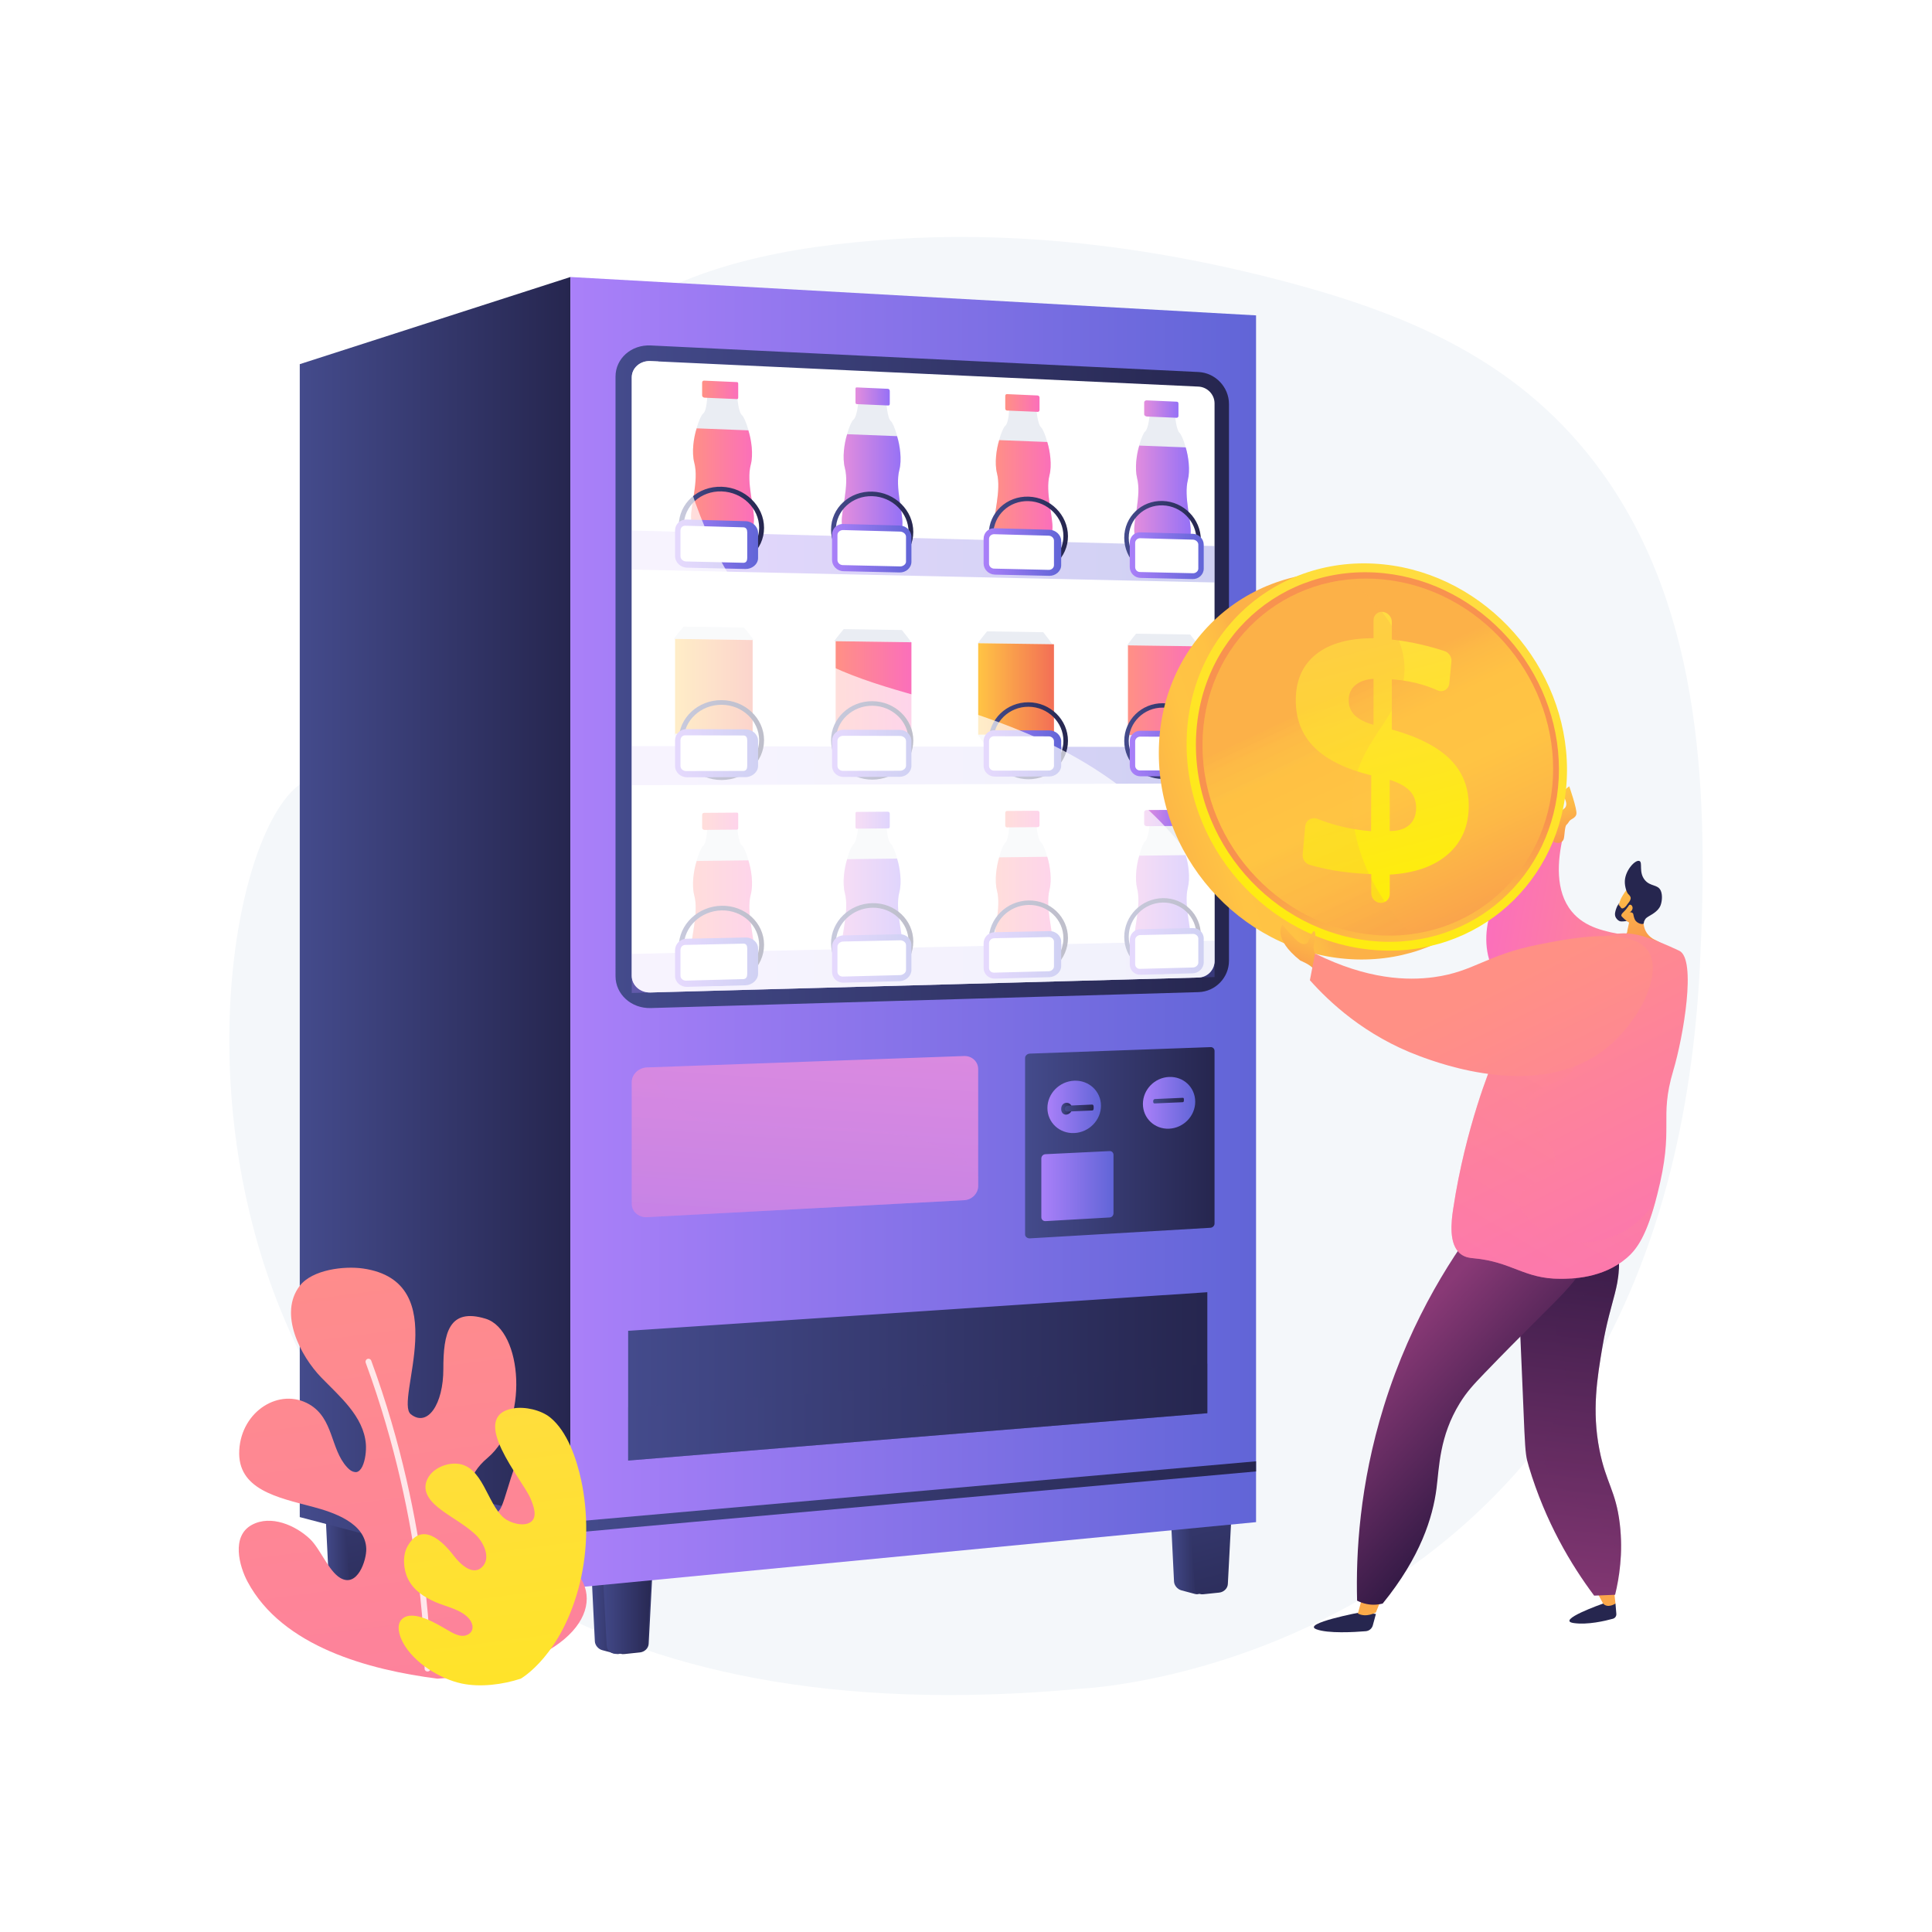<?xml version="1.0" encoding="utf-8"?>
<!-- Generator: Adobe Illustrator 27.5.0, SVG Export Plug-In . SVG Version: 6.00 Build 0)  -->
<svg version="1.1" xmlns="http://www.w3.org/2000/svg" xmlns:xlink="http://www.w3.org/1999/xlink" x="0px" y="0px"
	 viewBox="0 0 3710 3710" style="enable-background:new 0 0 3710 3710;" xml:space="preserve">
<g id="Background">
	<g>
		<g>
			<rect style="fill:#FFFFFF;" width="3710" height="3710"/>
		</g>
	</g>
</g>
<g id="Illustration">
	<g>
		<path style="fill:#F4F7FA;" d="M2361.424,514.718c-211.6-47.207-431.599-69.833-646.704-55.41
			c-190.651,12.783-406.759,47.673-560.179,172.648c-73.114,59.558-160.306,166.577-184.221,260.989
			c-0.003,0.011-125.886,496.951-377.648,603.44c-251.766,106.489-426.603,1923.907,1482.619,1746.425
			c0,0,1121.373-46.507,1188.893-1386.112c16.311-323.606,7.198-679.362-188.2-949.951
			c-149.734-207.354-359.526-299.551-600.6-364.062C2437.723,532.607,2399.711,523.26,2361.424,514.718z"/>
		<g>
			<g>
				<linearGradient id="SVGID_1_" gradientUnits="userSpaceOnUse" x1="1132.966" y1="3069.472" x2="1206.545" y2="3069.472">
					<stop  offset="0" style="stop-color:#444B8C"/>
					<stop  offset="0.996" style="stop-color:#26264F"/>
				</linearGradient>
				<path style="fill:url(#SVGID_1_);" d="M1132.966,2962.694c3.098,62.928,6.2,125.97,9.309,189.125
					c0.368,7.475,6.525,14.906,14.051,16.917c8.683,2.32,17.409,4.651,26.179,6.995c7.664,2.048,14.002-2.146,14.381-9.529
					c3.214-62.592,6.433-125.299,9.659-188.121C1181.672,2972.879,1157.147,2967.751,1132.966,2962.694z"/>
				
					<linearGradient id="SVGID_00000008120227399000528720000008864561951358577594_" gradientUnits="userSpaceOnUse" x1="1126.936" y1="2701.329" x2="1285.116" y2="3309.336">
					<stop  offset="0" style="stop-color:#444B8C"/>
					<stop  offset="0.996" style="stop-color:#26264F"/>
				</linearGradient>
				<path style="fill:url(#SVGID_00000008120227399000528720000008864561951358577594_);" d="M1170.599,2955.061
					c3.72,69.454,7.436,138.871,11.152,208.249c0.439,8.2,7.769,13.904,16.684,12.975c10.222-1.065,20.429-2.129,30.62-3.191
					c8.851-0.922,16.133-8.129,16.567-16.371c3.679-69.772,7.354-139.506,11.029-209.201
					C1228.089,2950.023,1199.405,2952.536,1170.599,2955.061z"/>
			</g>
			
				<linearGradient id="SVGID_00000023980835984297111980000006191345217761500312_" gradientUnits="userSpaceOnUse" x1="1151.426" y1="3036.069" x2="1256.65" y2="3036.069">
				<stop  offset="0" style="stop-color:#444B8C"/>
				<stop  offset="0.996" style="stop-color:#26264F"/>
			</linearGradient>
			<path style="fill:url(#SVGID_00000023980835984297111980000006191345217761500312_);" d="M1151.426,2905.362
				c4.549,84.929,9.093,169.812,13.637,254.648c0.537,10.027,9.501,17.002,20.401,15.865c12.5-1.303,24.98-2.604,37.442-3.902
				c10.823-1.128,19.728-9.941,20.259-20.019c4.498-85.318,8.992-170.589,13.486-255.813
				C1221.725,2899.202,1186.65,2902.276,1151.426,2905.362z"/>
			<g>
				
					<linearGradient id="SVGID_00000096029798698520692330000003175805369077158062_" gradientUnits="userSpaceOnUse" x1="622.204" y1="2954.626" x2="695.783" y2="2954.626">
					<stop  offset="0" style="stop-color:#444B8C"/>
					<stop  offset="0.996" style="stop-color:#26264F"/>
				</linearGradient>
				<path style="fill:url(#SVGID_00000096029798698520692330000003175805369077158062_);" d="M622.204,2847.848
					c3.098,62.928,6.2,125.97,9.31,189.125c0.368,7.474,6.525,14.906,14.051,16.917c8.683,2.32,17.409,4.651,26.179,6.995
					c7.664,2.048,14.002-2.146,14.381-9.529c3.214-62.592,6.433-125.299,9.659-188.121
					C670.91,2858.033,646.385,2852.905,622.204,2847.848z"/>
				
					<linearGradient id="SVGID_00000160169025679854340560000010369445304629216425_" gradientUnits="userSpaceOnUse" x1="616.173" y1="2586.483" x2="774.353" y2="3194.49">
					<stop  offset="0" style="stop-color:#444B8C"/>
					<stop  offset="0.996" style="stop-color:#26264F"/>
				</linearGradient>
				<path style="fill:url(#SVGID_00000160169025679854340560000010369445304629216425_);" d="M659.837,2840.215
					c3.72,69.454,7.436,138.871,11.152,208.248c0.439,8.2,7.769,13.904,16.684,12.975c10.222-1.065,20.429-2.129,30.62-3.191
					c8.851-0.923,16.133-8.13,16.567-16.371c3.679-69.772,7.354-139.506,11.029-209.201
					C717.327,2835.177,688.643,2837.69,659.837,2840.215z"/>
			</g>
			<g>
				
					<linearGradient id="SVGID_00000046321852683740214130000002363774329359055777_" gradientUnits="userSpaceOnUse" x1="2245.158" y1="2954.626" x2="2318.737" y2="2954.626">
					<stop  offset="0" style="stop-color:#444B8C"/>
					<stop  offset="0.996" style="stop-color:#26264F"/>
				</linearGradient>
				<path style="fill:url(#SVGID_00000046321852683740214130000002363774329359055777_);" d="M2245.158,2847.848
					c3.098,62.928,6.2,125.97,9.309,189.125c0.368,7.474,6.525,14.906,14.051,16.917c8.683,2.32,17.409,4.651,26.179,6.995
					c7.664,2.048,14.002-2.146,14.381-9.529c3.214-62.592,6.433-125.299,9.659-188.121
					C2293.864,2858.033,2269.34,2852.905,2245.158,2847.848z"/>
				
					<linearGradient id="SVGID_00000070841414002432259250000013481685948193373867_" gradientUnits="userSpaceOnUse" x1="2239.128" y1="2586.483" x2="2397.308" y2="3194.49">
					<stop  offset="0" style="stop-color:#444B8C"/>
					<stop  offset="0.996" style="stop-color:#26264F"/>
				</linearGradient>
				<path style="fill:url(#SVGID_00000070841414002432259250000013481685948193373867_);" d="M2282.791,2840.215
					c3.72,69.454,7.436,138.871,11.152,208.248c0.439,8.2,7.77,13.904,16.684,12.975c10.222-1.065,20.429-2.129,30.62-3.191
					c8.851-0.923,16.133-8.13,16.567-16.371c3.679-69.772,7.354-139.506,11.029-209.201
					C2340.281,2835.177,2311.597,2837.69,2282.791,2840.215z"/>
			</g>
			
				<linearGradient id="SVGID_00000168098845378890606500000015906998625779291806_" gradientUnits="userSpaceOnUse" x1="575.634" y1="1790.706" x2="1095.354" y2="1790.706">
				<stop  offset="0" style="stop-color:#444B8C"/>
				<stop  offset="0.996" style="stop-color:#26264F"/>
			</linearGradient>
			<polygon style="fill:url(#SVGID_00000168098845378890606500000015906998625779291806_);" points="1095.354,3049.479 
				575.634,2913.262 575.634,699.292 1095.354,531.934 			"/>
			
				<linearGradient id="SVGID_00000003067877349812457040000017459734694449514674_" gradientUnits="userSpaceOnUse" x1="575.634" y1="2872.666" x2="1095.354" y2="2872.666">
				<stop  offset="0" style="stop-color:#AA80F9"/>
				<stop  offset="0.996" style="stop-color:#6165D7"/>
			</linearGradient>
			<polygon style="opacity:0.4;fill:url(#SVGID_00000003067877349812457040000017459734694449514674_);" points="1095.354,2943.699 
				575.634,2820.238 575.634,2801.633 1095.354,2922.543 			"/>
			<g>
				
					<linearGradient id="SVGID_00000127017227542592915630000007819916120193394622_" gradientUnits="userSpaceOnUse" x1="1095.354" y1="1790.706" x2="2411.979" y2="1790.706">
					<stop  offset="0" style="stop-color:#AA80F9"/>
					<stop  offset="0.996" style="stop-color:#6165D7"/>
				</linearGradient>
				<polygon style="fill:url(#SVGID_00000127017227542592915630000007819916120193394622_);" points="2411.979,2922.951 
					1095.354,3049.479 1095.354,531.934 2411.979,605.627 				"/>
				
					<linearGradient id="SVGID_00000072249010968302999810000018178360889396307097_" gradientUnits="userSpaceOnUse" x1="1181.974" y1="1299.536" x2="2360.006" y2="1299.536">
					<stop  offset="0" style="stop-color:#444B8C"/>
					<stop  offset="0.996" style="stop-color:#26264F"/>
				</linearGradient>
				<path style="fill:url(#SVGID_00000072249010968302999810000018178360889396307097_);" d="M1249.676,1935.752
					c-37.393,1.087-67.702-26.362-67.702-61.173V723.182c0-34.81,30.309-61.617,67.702-59.806l1051.822,51.005
					c32.607,1.58,58.509,29.176,58.509,61.495v1068.972c0,32.318-25.901,59.369-58.509,60.317L1249.676,1935.752z"/>
				<path style="fill:#FFFFFF;" d="M2332.288,774.551v1070.965c0,17.001-13.619,31.152-30.758,31.62l-1052.6,28.692
					c-19.612,0.534-35.773-13.781-35.773-32.022V724.713c0-18.242,16.285-32.27,35.897-31.356l1052.281,49.026
					C2318.475,743.182,2332.288,757.55,2332.288,774.551z"/>
				
					<linearGradient id="SVGID_00000163785756758852460330000012744299615184177815_" gradientUnits="userSpaceOnUse" x1="1968.484" y1="2194.408" x2="2332.288" y2="2194.408">
					<stop  offset="0" style="stop-color:#444B8C"/>
					<stop  offset="0.996" style="stop-color:#26264F"/>
				</linearGradient>
				<path style="fill:url(#SVGID_00000163785756758852460330000012744299615184177815_);" d="M2324.777,2010.788l-347.441,12.476
					c-4.469,0.161-8.852,3.808-8.852,8.156v339.192c0,4.347,4.499,7.669,8.968,7.407l346.893-20.33
					c4.271-0.25,7.943-3.901,7.943-8.148v-331.356C2332.288,2013.938,2329.048,2010.635,2324.777,2010.788z"/>
				<g>
					
						<linearGradient id="SVGID_00000162339153561232908580000013593229732982321582_" gradientUnits="userSpaceOnUse" x1="1206.228" y1="2643.05" x2="2318.429" y2="2643.05">
						<stop  offset="0" style="stop-color:#444B8C"/>
						<stop  offset="0.996" style="stop-color:#26264F"/>
					</linearGradient>
					<polygon style="fill:url(#SVGID_00000162339153561232908580000013593229732982321582_);" points="2318.429,2713.757 
						1206.228,2804.678 1206.228,2555.513 2318.429,2481.423 					"/>
					
						<linearGradient id="SVGID_00000019677409417504917950000004161223305841674624_" gradientUnits="userSpaceOnUse" x1="1206.228" y1="2711.631" x2="2318.429" y2="2711.631">
						<stop  offset="0" style="stop-color:#444B8C"/>
						<stop  offset="0.996" style="stop-color:#26264F"/>
					</linearGradient>
					<polygon style="opacity:0.4;fill:url(#SVGID_00000019677409417504917950000004161223305841674624_);" points="
						2318.429,2713.757 1206.228,2804.678 1206.228,2702.611 2318.429,2618.584 					"/>
				</g>
				
					<linearGradient id="SVGID_00000124163323013339754120000013344052816705169795_" gradientUnits="userSpaceOnUse" x1="1095.354" y1="2874.905" x2="2411.979" y2="2874.905">
					<stop  offset="0" style="stop-color:#444B8C"/>
					<stop  offset="0.996" style="stop-color:#26264F"/>
				</linearGradient>
				<polygon style="fill:url(#SVGID_00000124163323013339754120000013344052816705169795_);" points="2411.979,2825.584 
					1095.354,2943.699 1095.354,2922.543 2411.979,2806.111 				"/>
				<g>
					
						<linearGradient id="SVGID_00000043427168983586715270000006077972518957615761_" gradientUnits="userSpaceOnUse" x1="2011.352" y1="2125.527" x2="2114.185" y2="2125.527">
						<stop  offset="0" style="stop-color:#AA80F9"/>
						<stop  offset="0.996" style="stop-color:#6165D7"/>
					</linearGradient>
					<path style="fill:url(#SVGID_00000043427168983586715270000006077972518957615761_);" d="M2114.185,2123.328
						c0,27.671-22.903,51.157-51.247,52.46c-28.448,1.308-51.586-20.208-51.586-48.063s23.138-51.35,51.586-52.474
						C2091.282,2074.13,2114.185,2095.656,2114.185,2123.328z"/>
					<g>
						
							<linearGradient id="SVGID_00000146500703631771623630000010453645706766778777_" gradientUnits="userSpaceOnUse" x1="2194.72" y1="2117.737" x2="2295.166" y2="2117.737">
							<stop  offset="0" style="stop-color:#AA80F9"/>
							<stop  offset="0.996" style="stop-color:#6165D7"/>
						</linearGradient>
						<path style="fill:url(#SVGID_00000146500703631771623630000010453645706766778777_);" d="M2295.166,2115.59
							c0,27.349-22.372,50.549-50.059,51.822c-27.787,1.278-50.386-19.999-50.386-47.527c0-27.528,22.599-50.738,50.386-51.836
							C2272.794,2066.954,2295.166,2088.24,2295.166,2115.59z"/>
						
							<linearGradient id="SVGID_00000031891492673519680420000008795252044755449233_" gradientUnits="userSpaceOnUse" x1="2214.485" y1="2113.51" x2="2273.387" y2="2113.51">
							<stop  offset="0" style="stop-color:#444B8C"/>
							<stop  offset="0.996" style="stop-color:#26264F"/>
						</linearGradient>
						<path style="fill:url(#SVGID_00000031891492673519680420000008795252044755449233_);" d="M2273.386,2112.635
							c0,2.066-0.227,3.824-2.313,3.913l-53.873,2.35c-2.101,0.09-2.717-1.52-2.717-3.595v-0.939c0-2.075,1.348-3.824,3.449-3.913
							l53.319-2.327c2.086-0.088,2.134,1.509,2.134,3.576V2112.635z"/>
					</g>
					<g>
						
							<linearGradient id="SVGID_00000155850219797664017470000009330884495577457543_" gradientUnits="userSpaceOnUse" x1="2037.78" y1="2129.08" x2="2058.569" y2="2129.08">
							<stop  offset="0" style="stop-color:#444B8C"/>
							<stop  offset="0.996" style="stop-color:#26264F"/>
						</linearGradient>
						<path style="fill:url(#SVGID_00000155850219797664017470000009330884495577457543_);" d="M2058.569,2128.765
							c0,6.189-5.377,11.424-11.716,11.701l1.028,0.013c-6.345,0.277-10.1-4.526-10.1-10.725v-0.356
							c0-6.199,3.634-11.442,9.979-11.71l-0.15-0.009c6.34-0.268,10.96,4.54,10.96,10.729V2128.765z"/>
						
							<linearGradient id="SVGID_00000067917998509650997210000000890835340991890340_" gradientUnits="userSpaceOnUse" x1="2044.709" y1="2127.827" x2="2100.146" y2="2127.827">
							<stop  offset="0" style="stop-color:#444B8C"/>
							<stop  offset="0.996" style="stop-color:#26264F"/>
						</linearGradient>
						<path style="fill:url(#SVGID_00000067917998509650997210000000890835340991890340_);" d="M2100.146,2127.099
							c0,2.833-0.146,5.243-3.037,5.369l-47.37,2.072c-2.91,0.126-5.03-2.066-5.03-4.91v-1.097c0-2.843,3.219-5.253,6.129-5.377
							l45.841-2.042c2.891-0.123,3.467,2.059,3.467,4.892V2127.099z"/>
					</g>
				</g>
				
					<linearGradient id="SVGID_00000081607518610741613780000013247341917774964383_" gradientUnits="userSpaceOnUse" x1="1999.667" y1="2277.656" x2="2138.259" y2="2277.656">
					<stop  offset="0" style="stop-color:#AA80F9"/>
					<stop  offset="0.996" style="stop-color:#6165D7"/>
				</linearGradient>
				<path style="fill:url(#SVGID_00000081607518610741613780000013247341917774964383_);" d="M2130.801,2210.417l-123.327,5.977
					c-4.452,0.216-7.807,3.902-7.807,8.241v112.851c0,4.339,3.591,7.658,8.043,7.406l123.102-6.995
					c4.38-0.248,7.446-3.933,7.446-8.233v-111.844C2138.259,2213.519,2135.181,2210.205,2130.801,2210.417z"/>
				
					<linearGradient id="SVGID_00000055701839714841499540000007976492371383965865_" gradientUnits="userSpaceOnUse" x1="1213.157" y1="1068.613" x2="2332.288" y2="1068.613">
					<stop  offset="0" style="stop-color:#AA80F9"/>
					<stop  offset="0.996" style="stop-color:#6165D7"/>
				</linearGradient>
				<polygon style="opacity:0.3;fill:url(#SVGID_00000055701839714841499540000007976492371383965865_);" points="2332.288,1118.49 
					1213.157,1093.743 1213.157,1018.736 2332.288,1048.584 				"/>
				
					<linearGradient id="SVGID_00000095298621550910616910000011315175623854027181_" gradientUnits="userSpaceOnUse" x1="1213.157" y1="1470.273" x2="2332.288" y2="1470.273">
					<stop  offset="0" style="stop-color:#AA80F9"/>
					<stop  offset="0.996" style="stop-color:#6165D7"/>
				</linearGradient>
				<polygon style="opacity:0.3;fill:url(#SVGID_00000095298621550910616910000011315175623854027181_);" points="
					2332.288,1504.373 1213.157,1507.776 1213.157,1432.77 2332.288,1434.467 				"/>
				
					<linearGradient id="SVGID_00000084521770101214802350000003530073823134062994_" gradientUnits="userSpaceOnUse" x1="1213.157" y1="1856.588" x2="2332.288" y2="1856.588">
					<stop  offset="0" style="stop-color:#AA80F9"/>
					<stop  offset="0.996" style="stop-color:#6165D7"/>
				</linearGradient>
				<polygon style="opacity:0.3;fill:url(#SVGID_00000084521770101214802350000003530073823134062994_);" points="
					2332.288,1876.275 1213.157,1906.808 1213.157,1831.802 2332.288,1806.369 				"/>
				<g>
					<path style="fill:#EAEDF3;" d="M1447.698,999.537c-0.628,8.218-0.822,15.63-0.822,21.818c0.047,4.87-2.032,9.502-5.662,12.866
						c-3.682,3.318-8.671,5.147-13.86,5.013l-79.58-2.055c-5.243-0.135-10.243-2.234-13.97-5.767
						c-3.68-3.58-5.792-8.356-5.741-13.26c0-6.188-0.197-13.711-0.885-22.027c-1.817-23.523,15.254-73.253,6.084-107.92
						c-5.348-20.126-1.227-46.739,4.562-66.584c4.215-14.399,9.361-25.228,12.445-27.482c7.34-5.42,7.941-35.025,7.941-35.025
						l24.722,0.486v-0.137l3.465,0.177l3.464,0.085v0.091l25.911,1.75c0,0,1.738,29.614,9.018,35.609
						c3.057,2.493,8.119,13.675,12.285,28.319c5.811,20.162,9.861,46.888,4.587,66.498
						C1432.605,925.832,1449.488,976.295,1447.698,999.537z"/>
					
						<linearGradient id="SVGID_00000141418809290868185440000010087074754479414444_" gradientUnits="userSpaceOnUse" x1="1327.042" y1="930.886" x2="1447.832" y2="930.886">
						<stop  offset="0" style="stop-color:#FF9085"/>
						<stop  offset="1" style="stop-color:#FB6FBB"/>
					</linearGradient>
					<path style="fill:url(#SVGID_00000141418809290868185440000010087074754479414444_);" d="M1447.698,999.537
						c-0.628,8.218-0.822,15.63-0.822,21.818c0.047,4.87-2.032,9.502-5.662,12.866c-3.682,3.318-8.671,5.147-13.86,5.013
						l-79.58-2.055c-5.243-0.135-10.243-2.234-13.97-5.767c-3.68-3.58-5.792-8.356-5.741-13.26c0-6.188-0.197-13.711-0.885-22.027
						c-1.817-23.523,15.254-72.798,6.084-107.465c-5.348-20.126-1.227-48.483,4.562-66.13l99.223,3.866
						c5.811,17.977,9.875,46.436,4.601,66.046C1432.591,926.284,1449.488,976.295,1447.698,999.537z"/>
					
						<linearGradient id="SVGID_00000033361831031615318580000001082480586587743150_" gradientUnits="userSpaceOnUse" x1="1348.284" y1="748.638" x2="1417.581" y2="748.638">
						<stop  offset="0" style="stop-color:#FF9085"/>
						<stop  offset="1" style="stop-color:#FB6FBB"/>
					</linearGradient>
					<path style="fill:url(#SVGID_00000033361831031615318580000001082480586587743150_);" d="M1417.581,738.056
						c0-2.291,0.026-4.21-2.414-4.319l-63.217-2.81c-2.46-0.11-3.664,1.712-3.664,4.013v24.399c0,2.301,2.207,4.219,4.667,4.324
						l62.108,2.685c2.44,0.104,2.521-1.711,2.521-4.002V738.056z"/>
				</g>
				<g>
					<path style="fill:#EAEDF3;" d="M1732.842,1007.609c-0.606,8.074-0.793,15.356-0.793,21.435
						c0.046,4.785-1.961,9.336-5.464,12.642c-3.553,3.262-8.368,5.06-13.376,4.931l-76.796-1.984
						c-5.059-0.131-9.884-2.19-13.479-5.659c-3.551-3.514-5.588-8.206-5.54-13.022c0-6.078-0.19-13.468-0.854-21.636
						c-1.754-23.105,14.719-71.964,5.871-106.012c-5.161-19.766-1.183-45.911,4.402-65.409c4.067-14.147,9.032-24.788,12.008-27.005
						c7.083-5.329,9.485-34.355,9.485-34.355l25.671,0.515v-0.135l1.732,0.11l1.732,0.02v0.09l24.799,1.705
						c0,0,1.573,29.094,8.599,34.978c2.951,2.447,7.783,13.429,11.804,27.813c5.609,19.803,9.491,46.058,4.401,65.326
						C1718.301,935.209,1734.569,984.775,1732.842,1007.609z"/>
					
						<linearGradient id="SVGID_00000005226859655313390050000017770179260172815292_" gradientUnits="userSpaceOnUse" x1="1616.407" y1="940.207" x2="1732.971" y2="940.207">
						<stop  offset="0.004" style="stop-color:#E38DDD"/>
						<stop  offset="1" style="stop-color:#9571F6"/>
					</linearGradient>
					<path style="fill:url(#SVGID_00000005226859655313390050000017770179260172815292_);" d="M1732.842,1007.609
						c-0.606,8.074-0.793,15.356-0.793,21.435c0.046,4.785-1.961,9.336-5.464,12.642c-3.553,3.262-8.368,5.06-13.376,4.931
						l-76.796-1.984c-5.059-0.131-9.884-2.19-13.479-5.659c-3.551-3.514-5.588-8.206-5.54-13.022c0-6.078-0.19-13.468-0.854-21.636
						c-1.754-23.105,14.719-71.517,5.871-105.565c-5.161-19.766-1.183-47.623,4.402-64.962l95.751,3.731
						c5.609,17.657,9.531,45.613,4.441,64.881C1718.261,935.653,1734.569,984.775,1732.842,1007.609z"/>
					
						<linearGradient id="SVGID_00000052789320383588808710000009270077160104241075_" gradientUnits="userSpaceOnUse" x1="1642.793" y1="761.28" x2="1708.624" y2="761.28">
						<stop  offset="0.004" style="stop-color:#E38DDD"/>
						<stop  offset="1" style="stop-color:#9571F6"/>
					</linearGradient>
					<path style="fill:url(#SVGID_00000052789320383588808710000009270077160104241075_);" d="M1708.624,750.907
						c0-2.25-1.341-4.167-3.696-4.272l-59.794-2.737c-2.374-0.106-2.342,1.659-2.342,3.919v23.964c0,2.26,0.251,4.152,2.625,4.253
						l60.346,2.628c2.354,0.1,2.86-1.646,2.86-3.896V750.907z"/>
				</g>
				<g>
					<path style="fill:#EAEDF3;" d="M2020.984,1015.766c-0.585,7.928-0.765,15.078-0.765,21.048
						c0.044,4.698-1.891,9.168-5.269,12.416c-3.426,3.204-8.068,4.973-12.896,4.848l-74.033-1.912
						c-4.877-0.126-9.527-2.146-12.993-5.55c-3.423-3.449-5.386-8.054-5.34-12.783c0-5.967-0.183-13.222-0.823-21.241
						c-1.69-22.683,14.188-70.662,5.659-104.085c-4.974-19.403-1.141-45.074,4.243-64.22c3.92-13.892,8.706-24.343,11.575-26.522
						c6.828-5.238,7.8-33.829,7.8-33.829l23.412,0.394v-0.132l1.733,0.173l1.732,0.085v0.088l25.184,1.68
						c0,0,2.155,28.577,8.929,34.35c2.845,2.401,7.823,13.187,11.699,27.308c5.408,19.441,9.311,45.221,4.403,64.144
						C2006.805,944.681,2022.65,993.344,2020.984,1015.766z"/>
					
						<linearGradient id="SVGID_00000065776275968470981120000005237099167903813791_" gradientUnits="userSpaceOnUse" x1="1908.739" y1="949.625" x2="2021.109" y2="949.625">
						<stop  offset="0" style="stop-color:#FF9085"/>
						<stop  offset="1" style="stop-color:#FB6FBB"/>
					</linearGradient>
					<path style="fill:url(#SVGID_00000065776275968470981120000005237099167903813791_);" d="M2020.984,1015.766
						c-0.585,7.928-0.765,15.078-0.765,21.048c0.044,4.698-1.891,9.168-5.269,12.416c-3.426,3.204-8.068,4.973-12.896,4.848
						l-74.033-1.912c-4.877-0.126-9.527-2.146-12.993-5.55c-3.423-3.449-5.386-8.054-5.34-12.783c0-5.967-0.183-13.222-0.823-21.241
						c-1.69-22.683,14.188-70.223,5.659-103.646c-4.974-19.403-1.141-46.755,4.243-63.782l92.306,3.596
						c5.407,17.334,9.189,44.781,4.281,63.704C2006.927,945.12,2022.65,993.344,2020.984,1015.766z"/>
					
						<linearGradient id="SVGID_00000031915213100031315430000007633359697513545857_" gradientUnits="userSpaceOnUse" x1="1930.371" y1="773.837" x2="1996.202" y2="773.837">
						<stop  offset="0" style="stop-color:#FF9085"/>
						<stop  offset="1" style="stop-color:#FB6FBB"/>
					</linearGradient>
					<path style="fill:url(#SVGID_00000031915213100031315430000007633359697513545857_);" d="M1996.202,763.584
						c0-2.21-1.596-4.065-3.867-4.166l-58.683-2.616c-2.289-0.102-3.281,1.654-3.281,3.874v23.531c0,2.219,1.115,4.067,3.404,4.164
						l58.93,2.504c2.271,0.097,3.498-1.65,3.498-3.859V763.584z"/>
				</g>
				<g>
					<path style="fill:#EAEDF3;" d="M2286.486,1023.282c-0.565,7.794-0.739,14.823-0.739,20.691
						c0.042,4.618-1.827,9.013-5.091,12.208c-3.31,3.151-7.796,4.892-12.462,4.771l-71.532-1.848
						c-4.712-0.122-9.205-2.105-12.553-5.449c-3.307-3.388-5.204-7.914-5.159-12.562c0-5.865-0.177-12.996-0.795-20.878
						c-1.633-22.295,13.707-69.462,5.467-102.309c-4.806-19.068-1.102-44.303,4.1-63.126c3.788-13.657,8.411-23.933,11.183-26.077
						c6.597-5.153,8.914-33.175,8.914-33.175l23.991,0.453v-0.13v0.107v0.021v0.087l24.634,1.613c0,0,2.232,28.08,8.778,33.75
						c2.749,2.358,7.634,12.952,11.38,26.831c5.225,19.108,9.034,44.445,4.292,63.049
						C2272.747,953.414,2288.095,1001.24,2286.486,1023.282z"/>
					
						<linearGradient id="SVGID_00000056404452877008428150000016296764093153511830_" gradientUnits="userSpaceOnUse" x1="2178.032" y1="958.301" x2="2286.606" y2="958.301">
						<stop  offset="0.004" style="stop-color:#E38DDD"/>
						<stop  offset="1" style="stop-color:#9571F6"/>
					</linearGradient>
					<path style="fill:url(#SVGID_00000056404452877008428150000016296764093153511830_);" d="M2286.486,1023.282
						c-0.565,7.794-0.739,14.823-0.739,20.691c0.042,4.618-1.827,9.013-5.091,12.208c-3.31,3.151-7.796,4.892-12.462,4.771
						l-71.532-1.848c-4.712-0.122-9.205-2.105-12.553-5.449c-3.307-3.388-5.204-7.914-5.159-12.562
						c0-5.865-0.177-12.996-0.795-20.878c-1.633-22.295,13.707-69.03,5.467-101.877c-4.806-19.068-1.102-45.956,4.1-62.694
						l89.188,3.475c5.225,17.036,8.88,44.015,4.137,62.62C2272.902,953.843,2288.095,1001.24,2286.486,1023.282z"/>
					
						<linearGradient id="SVGID_00000097469639959963189300000016628817920739107221_" gradientUnits="userSpaceOnUse" x1="2197.161" y1="785.535" x2="2262.992" y2="785.535">
						<stop  offset="0.004" style="stop-color:#E38DDD"/>
						<stop  offset="1" style="stop-color:#9571F6"/>
					</linearGradient>
					<path style="fill:url(#SVGID_00000097469639959963189300000016628817920739107221_);" d="M2262.992,775.453
						c0-2.172-0.784-3.977-2.977-4.075l-58.186-2.574c-2.21-0.099-4.669,1.581-4.669,3.763v23.127c0,2.181,2.956,4.051,5.167,4.145
						l57.106,2.429c2.194,0.094,3.558-1.613,3.558-3.785V775.453z"/>
				</g>
				<g>
					<path style="fill:#EAEDF3;" d="M1447.698,1824.713c-0.628,8.25-0.822,15.672-0.822,21.86c0.047,4.868-2.032,9.606-5.662,13.154
						c-3.682,3.506-8.671,5.588-13.86,5.718l-79.58,1.995c-5.243,0.131-10.243-1.713-13.97-5.056
						c-3.68-3.392-5.792-8.062-5.741-12.968c0-6.188-0.197-13.7-0.885-21.982c-1.817-23.43,15.254-74.029,6.084-108.23
						c-5.348-19.854-1.227-46.677,4.562-66.817c4.215-14.613,9.361-25.704,12.445-28.116c7.34-5.794,7.941-35.448,7.941-35.448
						l24.722-0.792v-0.137l3.465,0.017l3.464-0.074v0.091l25.911,0.434c0,0,1.738,29.527,9.018,35.151
						c3.057,2.337,8.119,13.262,12.285,27.695c5.811,19.866,9.861,46.387,4.587,66.265
						C1432.605,1751.776,1449.488,1801.38,1447.698,1824.713z"/>
					
						<linearGradient id="SVGID_00000028319141029034266800000011754966929117082752_" gradientUnits="userSpaceOnUse" x1="1327.042" y1="1759.781" x2="1447.832" y2="1759.781">
						<stop  offset="0" style="stop-color:#FF9085"/>
						<stop  offset="1" style="stop-color:#FB6FBB"/>
					</linearGradient>
					<path style="fill:url(#SVGID_00000028319141029034266800000011754966929117082752_);" d="M1447.698,1824.713
						c-0.628,8.25-0.822,15.672-0.822,21.86c0.047,4.868-2.032,9.606-5.662,13.154c-3.682,3.506-8.671,5.588-13.86,5.718
						l-79.58,1.995c-5.243,0.131-10.243-1.713-13.97-5.056c-3.68-3.392-5.792-8.062-5.741-12.968c0-6.188-0.197-13.7-0.885-21.982
						c-1.817-23.43,15.254-73.574,6.084-107.775c-5.348-19.854-1.227-48.42,4.562-66.362l99.223-1.184
						c5.811,17.682,9.875,45.934,4.601,65.812C1432.591,1752.229,1449.488,1801.38,1447.698,1824.713z"/>
					
						<linearGradient id="SVGID_00000127014564444408671440000018322643593916783268_" gradientUnits="userSpaceOnUse" x1="1348.284" y1="1577.057" x2="1417.581" y2="1577.057">
						<stop  offset="0" style="stop-color:#FF9085"/>
						<stop  offset="1" style="stop-color:#FB6FBB"/>
					</linearGradient>
					<path style="fill:url(#SVGID_00000127014564444408671440000018322643593916783268_);" d="M1417.581,1564.579
						c0-2.291,0.026-4.118-2.414-4.103l-63.217,0.432c-2.46,0.016-3.664,1.924-3.664,4.225v24.399c0,2.301,2.207,4.129,4.667,4.109
						l62.108-0.558c2.44-0.02,2.521-1.921,2.521-4.212V1564.579z"/>
				</g>
				<g>
					<path style="fill:#EAEDF3;" d="M1732.842,1818.274c-0.606,8.105-0.793,15.396-0.793,21.475
						c0.046,4.782-1.961,9.436-5.464,12.921c-3.553,3.443-8.368,5.486-13.376,5.612l-76.796,1.925
						c-5.059,0.127-9.884-1.687-13.479-4.973c-3.551-3.334-5.588-7.921-5.54-12.74c0-6.078-0.19-13.458-0.854-21.593
						c-1.754-23.016,14.719-72.713,5.871-106.311c-5.161-19.504-1.183-45.85,4.402-65.633c4.067-14.354,9.032-25.247,12.008-27.616
						c7.083-5.69,9.485-34.821,9.485-34.821l25.671-0.775v-0.135l1.732,0.032l1.732-0.057v0.09l24.799,0.416
						c0,0,1.573,29,8.599,34.527c2.951,2.297,7.783,13.026,11.804,27.206c5.609,19.518,9.491,45.571,4.401,65.099
						C1718.301,1746.617,1734.569,1795.351,1732.842,1818.274z"/>
					
						<linearGradient id="SVGID_00000072991900231502337070000017641868173631243959_" gradientUnits="userSpaceOnUse" x1="1616.407" y1="1754.46" x2="1732.971" y2="1754.46">
						<stop  offset="0.004" style="stop-color:#E38DDD"/>
						<stop  offset="1" style="stop-color:#9571F6"/>
					</linearGradient>
					<path style="fill:url(#SVGID_00000072991900231502337070000017641868173631243959_);" d="M1732.842,1818.274
						c-0.606,8.105-0.793,15.396-0.793,21.475c0.046,4.782-1.961,9.436-5.464,12.921c-3.553,3.443-8.368,5.486-13.376,5.612
						l-76.796,1.925c-5.059,0.127-9.884-1.687-13.479-4.973c-3.551-3.334-5.588-7.921-5.54-12.74c0-6.078-0.19-13.458-0.854-21.593
						c-1.754-23.016,14.719-72.266,5.871-105.864c-5.161-19.504-1.183-47.563,4.402-65.186l95.751-1.142
						c5.609,17.372,9.531,45.128,4.441,64.655C1718.261,1747.06,1734.569,1795.351,1732.842,1818.274z"/>
					
						<linearGradient id="SVGID_00000057135334779072999000000003629994961873009843_" gradientUnits="userSpaceOnUse" x1="1642.793" y1="1574.957" x2="1708.624" y2="1574.957">
						<stop  offset="0.004" style="stop-color:#E38DDD"/>
						<stop  offset="1" style="stop-color:#9571F6"/>
					</linearGradient>
					<path style="fill:url(#SVGID_00000057135334779072999000000003629994961873009843_);" d="M1708.624,1562.741
						c0-2.25-1.341-4.068-3.696-4.053l-59.794,0.4c-2.374,0.015-2.342,1.871-2.342,4.131v23.964c0,2.26,0.251,4.062,2.625,4.042
						l60.346-0.514c2.354-0.02,2.86-1.862,2.86-4.112V1562.741z"/>
				</g>
				<g>
					<path style="fill:#EAEDF3;" d="M2020.984,1811.767c-0.585,7.958-0.765,15.117-0.765,21.087
						c0.044,4.696-1.891,9.265-5.269,12.684c-3.426,3.379-8.068,5.383-12.896,5.504l-74.033,1.856
						c-4.877,0.122-9.527-1.661-12.993-4.888c-3.423-3.275-5.386-7.78-5.34-12.511c0-5.967-0.183-13.213-0.823-21.2
						c-1.69-22.597,14.188-71.384,5.659-104.373c-4.974-19.15-1.141-45.016,4.243-64.436c3.92-14.092,8.706-24.786,11.575-27.111
						c6.828-5.585,7.8-34.21,7.8-34.21l23.412-0.781v-0.132l1.733,0.022l1.732-0.066v0.088l25.184,0.445
						c0,0,2.155,28.492,8.929,33.919c2.845,2.256,7.823,12.8,11.699,26.724c5.408,19.166,9.311,44.753,4.403,63.926
						C2006.805,1741.397,2022.65,1789.259,2020.984,1811.767z"/>
					
						<linearGradient id="SVGID_00000002353246984162327250000000116541458379623604_" gradientUnits="userSpaceOnUse" x1="1908.739" y1="1749.085" x2="2021.109" y2="1749.085">
						<stop  offset="0" style="stop-color:#FF9085"/>
						<stop  offset="1" style="stop-color:#FB6FBB"/>
					</linearGradient>
					<path style="fill:url(#SVGID_00000002353246984162327250000000116541458379623604_);" d="M2020.984,1811.767
						c-0.585,7.958-0.765,15.117-0.765,21.087c0.044,4.696-1.891,9.265-5.269,12.684c-3.426,3.379-8.068,5.383-12.896,5.504
						l-74.033,1.856c-4.877,0.122-9.527-1.661-12.993-4.888c-3.423-3.275-5.386-7.78-5.34-12.511c0-5.967-0.183-13.213-0.823-21.2
						c-1.69-22.597,14.188-70.945,5.659-103.934c-4.974-19.15-1.141-46.697,4.243-63.998l92.306-1.101
						c5.407,17.059,9.189,44.314,4.281,63.486C2006.927,1741.836,2022.65,1789.259,2020.984,1811.767z"/>
					
						<linearGradient id="SVGID_00000045597418626337175160000016758019883687601799_" gradientUnits="userSpaceOnUse" x1="1930.371" y1="1572.853" x2="1996.202" y2="1572.853">
						<stop  offset="0" style="stop-color:#FF9085"/>
						<stop  offset="1" style="stop-color:#FB6FBB"/>
					</linearGradient>
					<path style="fill:url(#SVGID_00000045597418626337175160000016758019883687601799_);" d="M1996.202,1560.833
						c0-2.21-1.596-3.977-3.867-3.963l-58.683,0.401c-2.289,0.014-3.281,1.852-3.281,4.071v23.531c0,2.219,1.115,3.983,3.404,3.964
						l58.93-0.515c2.271-0.019,3.498-1.848,3.498-4.057V1560.833z"/>
				</g>
				<g>
					<path style="fill:#EAEDF3;" d="M2286.486,1805.771c-0.565,7.823-0.739,14.86-0.739,20.728
						c0.042,4.616-1.827,9.106-5.091,12.467c-3.31,3.32-7.796,5.288-12.462,5.405l-71.532,1.793
						c-4.712,0.118-9.205-1.636-12.553-4.81c-3.307-3.22-5.204-7.649-5.159-12.299c0-5.865-0.177-12.987-0.795-20.838
						c-1.633-22.212,13.707-70.159,5.467-102.587c-4.806-18.824-1.102-44.247,4.1-63.334c3.788-13.85,8.411-24.361,11.183-26.646
						c6.597-5.489,8.914-33.607,8.914-33.607l23.991-0.746v-0.13v0.034v-0.053v0.087l24.634,0.411c0,0,2.232,27.992,8.778,33.329
						c2.749,2.218,7.634,12.577,11.38,26.265c5.225,18.842,9.034,43.991,4.292,62.837
						C2272.747,1736.595,2288.095,1783.646,2286.486,1805.771z"/>
					
						<linearGradient id="SVGID_00000007393226497148590650000003293700105126481815_" gradientUnits="userSpaceOnUse" x1="2178.032" y1="1744.132" x2="2286.606" y2="1744.132">
						<stop  offset="0.004" style="stop-color:#E38DDD"/>
						<stop  offset="1" style="stop-color:#9571F6"/>
					</linearGradient>
					<path style="fill:url(#SVGID_00000007393226497148590650000003293700105126481815_);" d="M2286.486,1805.771
						c-0.565,7.823-0.739,14.86-0.739,20.728c0.042,4.616-1.827,9.106-5.091,12.467c-3.31,3.32-7.796,5.288-12.462,5.405
						l-71.532,1.793c-4.712,0.118-9.205-1.636-12.553-4.81c-3.307-3.22-5.204-7.649-5.159-12.299c0-5.865-0.177-12.987-0.795-20.838
						c-1.633-22.212,13.707-69.728,5.467-102.155c-4.806-18.824-1.102-45.899,4.1-62.903l89.188-1.064
						c5.225,16.77,8.88,43.563,4.137,62.409C2272.902,1737.023,2288.095,1783.646,2286.486,1805.771z"/>
					
						<linearGradient id="SVGID_00000120556518082012214440000015922389453862232764_" gradientUnits="userSpaceOnUse" x1="2197.161" y1="1570.866" x2="2262.992" y2="1570.866">
						<stop  offset="0.004" style="stop-color:#E38DDD"/>
						<stop  offset="1" style="stop-color:#9571F6"/>
					</linearGradient>
					<path style="fill:url(#SVGID_00000120556518082012214440000015922389453862232764_);" d="M2262.992,1559.058
						c0-2.172-0.784-3.898-2.977-3.884l-58.186,0.355c-2.21,0.014-4.669,1.788-4.669,3.969v23.127c0,2.181,2.956,3.951,5.167,3.933
						l57.106-0.491c2.194-0.018,3.558-1.808,3.558-3.98V1559.058z"/>
				</g>
				<g>
					<path style="fill:#EAEDF3;" d="M1447.416,1229.044c-50.893-0.72-102.102-1.445-153.639-2.174
						c6.347-8.864,12.688-15.947,19.025-23.589c38.816,0.606,77.452,1.209,115.901,1.81
						C1434.945,1212.868,1441.182,1220.079,1447.416,1229.044z"/>
					<path style="fill:#EAEDF3;" d="M1447.416,1409.462c-50.893-0.154-102.102-0.309-153.639-0.465
						c6.347,8.973,12.688,17.939,19.025,23.915c38.816,0.061,77.452,0.121,115.901,0.182
						C1434.945,1427.184,1441.182,1418.319,1447.416,1409.462z"/>
					
						<linearGradient id="SVGID_00000054238894010742562680000010887018858289252490_" gradientUnits="userSpaceOnUse" x1="1296.313" y1="1318.198" x2="1445.299" y2="1318.198">
						<stop  offset="0" style="stop-color:#FFC444"/>
						<stop  offset="0.996" style="stop-color:#F36F56"/>
					</linearGradient>
					<polygon style="fill:url(#SVGID_00000054238894010742562680000010887018858289252490_);" points="1445.299,1409.512 
						1296.313,1409.003 1296.313,1226.884 1445.299,1229.092 					"/>
				</g>
				<g>
					<path style="fill:#EAEDF3;" d="M1749.834,1233.324c-49.01-0.694-98.318-1.392-147.936-2.094
						c6.11-8.699,12.215-15.65,18.316-23.15c37.371,0.583,74.573,1.164,111.598,1.742
						C1737.824,1217.453,1743.831,1224.529,1749.834,1233.324z"/>
					<path style="fill:#EAEDF3;" d="M1749.834,1410.377c-49.01-0.148-98.318-0.298-147.936-0.448
						c6.11,8.804,12.215,17.601,18.316,23.465c37.371,0.059,74.573,0.117,111.598,0.175
						C1737.824,1427.769,1743.831,1419.07,1749.834,1410.377z"/>
					
						<linearGradient id="SVGID_00000048478445182357350550000018142528083882364078_" gradientUnits="userSpaceOnUse" x1="1604.68" y1="1320.838" x2="1750.201" y2="1320.838">
						<stop  offset="0" style="stop-color:#FF9085"/>
						<stop  offset="1" style="stop-color:#FB6FBB"/>
					</linearGradient>
					<polygon style="fill:url(#SVGID_00000048478445182357350550000018142528083882364078_);" points="1750.202,1410.382 
						1604.68,1409.981 1604.68,1231.294 1750.202,1233.323 					"/>
				</g>
				<g>
					<path style="fill:#EAEDF3;" d="M2020.721,1237.158c-47.353-0.67-94.989-1.344-142.919-2.023
						c5.902-8.551,11.799-15.385,17.693-22.757c36.101,0.564,72.041,1.125,107.814,1.683
						C2009.118,1221.561,2014.921,1228.514,2020.721,1237.158z"/>
					<path style="fill:#EAEDF3;" d="M2020.721,1411.197c-47.353-0.143-94.989-0.287-142.919-0.432
						c5.902,8.652,11.799,17.298,17.693,23.061c36.101,0.057,72.041,0.113,107.814,0.169
						C2009.118,1428.293,2014.921,1419.742,2020.721,1411.197z"/>
					
						<linearGradient id="SVGID_00000078045317166344946470000016683672602732109231_" gradientUnits="userSpaceOnUse" x1="1878.399" y1="1323.179" x2="2023.921" y2="1323.179">
						<stop  offset="0" style="stop-color:#FFC444"/>
						<stop  offset="0.996" style="stop-color:#F36F56"/>
					</linearGradient>
					<polygon style="fill:url(#SVGID_00000078045317166344946470000016683672602732109231_);" points="2023.921,1411.187 
						1878.399,1410.79 1878.399,1235.17 2023.921,1237.14 					"/>
				</g>
				<g>
					<path style="fill:#EAEDF3;" d="M2302.318,1241.144c-45.66-0.646-91.589-1.296-137.797-1.95
						c5.69-8.397,11.375-15.108,17.056-22.349c34.804,0.543,69.457,1.084,103.95,1.623
						C2291.128,1225.83,2296.725,1232.657,2302.318,1241.144z"/>
					<path style="fill:#EAEDF3;" d="M2302.318,1412.05c-45.66-0.138-91.589-0.277-137.797-0.417
						c5.69,8.495,11.375,16.983,17.056,22.642c34.804,0.055,69.457,0.109,103.95,0.163
						C2291.128,1428.838,2296.725,1420.441,2302.318,1412.05z"/>
					
						<linearGradient id="SVGID_00000129898982901684591500000000849599275334153119_" gradientUnits="userSpaceOnUse" x1="2165.977" y1="1325.647" x2="2304.57" y2="1325.647">
						<stop  offset="0" style="stop-color:#FF9085"/>
						<stop  offset="1" style="stop-color:#FB6FBB"/>
					</linearGradient>
					<polygon style="fill:url(#SVGID_00000129898982901684591500000000849599275334153119_);" points="2304.57,1412.06 
						2165.978,1411.664 2165.978,1239.234 2304.57,1241.149 					"/>
				</g>
				<g>
					<g>
						
							<linearGradient id="SVGID_00000010279323117237055230000013738772859082561968_" gradientUnits="userSpaceOnUse" x1="1303.492" y1="1011.429" x2="1467.201" y2="1011.429">
							<stop  offset="0" style="stop-color:#444B8C"/>
							<stop  offset="0.996" style="stop-color:#26264F"/>
						</linearGradient>
						<path style="fill:url(#SVGID_00000010279323117237055230000013738772859082561968_);" d="M1385.757,1088.137
							c-45.258-1.03-82.266-36.452-82.266-78.957s37.008-75.893,82.266-74.437c45.009,1.448,81.444,36.855,81.444,78.934
							C1467.202,1055.756,1430.767,1089.161,1385.757,1088.137z M1385.757,943.65c-39.991-1.265-72.67,28.247-72.67,65.794
							c0,37.547,32.679,68.854,72.67,69.786c39.795,0.927,72.028-28.597,72.028-65.811
							C1457.785,976.205,1425.552,944.909,1385.757,943.65z"/>
					</g>
					<g>
						
							<linearGradient id="SVGID_00000017500737226311952290000007320057530309788837_" gradientUnits="userSpaceOnUse" x1="1595.83" y1="1019.38" x2="1753.769" y2="1019.38">
							<stop  offset="0" style="stop-color:#444B8C"/>
							<stop  offset="0.996" style="stop-color:#26264F"/>
						</linearGradient>
						<path style="fill:url(#SVGID_00000017500737226311952290000007320057530309788837_);" d="M1675.189,1094.724
							c-43.661-0.994-79.359-35.768-79.359-77.513s35.698-74.558,79.359-73.153c43.425,1.397,78.58,36.157,78.58,77.491
							S1718.614,1095.712,1675.189,1094.724z M1675.189,952.806c-38.579-1.22-70.103,27.783-70.103,64.659
							c0,36.876,31.523,67.611,70.103,68.51c38.394,0.895,69.495-28.12,69.495-64.676S1713.583,954.021,1675.189,952.806z"/>
					</g>
					<g>
						
							<linearGradient id="SVGID_00000168830053283311161290000012945821561272629419_" gradientUnits="userSpaceOnUse" x1="1898.734" y1="1027.62" x2="2050.802" y2="1027.62">
							<stop  offset="0" style="stop-color:#444B8C"/>
							<stop  offset="0.996" style="stop-color:#26264F"/>
						</linearGradient>
						<path style="fill:url(#SVGID_00000168830053283311161290000012945821561272629419_);" d="M1975.136,1101.55
							c-42.036-0.957-76.402-35.061-76.402-76.018c0-40.958,34.366-73.174,76.402-71.821c41.813,1.346,75.666,35.436,75.666,75.998
							C2050.802,1070.271,2016.949,1102.501,1975.136,1101.55z M1975.136,962.295c-37.144-1.175-67.491,27.3-67.491,63.481
							c0,36.181,30.347,66.324,67.491,67.189c36.969,0.862,66.917-27.625,66.917-63.497
							C2042.052,993.596,2012.104,963.464,1975.136,962.295z"/>
					</g>
					<g>
						
							<linearGradient id="SVGID_00000103252027749383378160000010021118502031247276_" gradientUnits="userSpaceOnUse" x1="2158.871" y1="1034.698" x2="2305.985" y2="1034.698">
							<stop  offset="0" style="stop-color:#444B8C"/>
							<stop  offset="0.996" style="stop-color:#26264F"/>
						</linearGradient>
						<path style="fill:url(#SVGID_00000103252027749383378160000010021118502031247276_);" d="M2232.778,1107.413
							c-40.664-0.925-73.907-34.454-73.907-74.736c0-40.282,33.243-71.984,73.907-70.675c40.452,1.302,73.207,34.817,73.207,74.716
							C2305.985,1076.618,2273.23,1108.334,2232.778,1107.413z M2232.778,970.445c-35.932-1.137-65.288,26.884-65.288,62.469
							s29.355,65.218,65.288,66.056c35.765,0.833,64.741-27.198,64.741-62.484C2297.519,1001.2,2268.543,971.577,2232.778,970.445z"
							/>
					</g>
				</g>
				<g>
					<g>
						
							<linearGradient id="SVGID_00000115482400390533217400000014676153415545763501_" gradientUnits="userSpaceOnUse" x1="1303.492" y1="1421.15" x2="1467.201" y2="1421.15">
							<stop  offset="0" style="stop-color:#444B8C"/>
							<stop  offset="0.996" style="stop-color:#26264F"/>
						</linearGradient>
						<path style="fill:url(#SVGID_00000115482400390533217400000014676153415545763501_);" d="M1385.757,1497.848
							c-45.258,0.109-82.266-34.382-82.266-76.886c0-42.504,37.008-76.825,82.266-76.508c45.009,0.315,81.444,34.805,81.444,76.884
							C1467.202,1463.417,1430.767,1497.739,1385.757,1497.848z M1385.757,1353.361c-39.991-0.258-72.67,30.077-72.67,67.623
							c0,37.547,32.679,68.032,72.67,67.957c39.795-0.074,72.028-30.41,72.028-67.625
							C1457.785,1384.102,1425.552,1353.618,1385.757,1353.361z"/>
					</g>
					<g>
						
							<linearGradient id="SVGID_00000176754454617330220610000013245505749822470821_" gradientUnits="userSpaceOnUse" x1="1595.83" y1="1421.815" x2="1753.769" y2="1421.815">
							<stop  offset="0" style="stop-color:#444B8C"/>
							<stop  offset="0.996" style="stop-color:#26264F"/>
						</linearGradient>
						<path style="fill:url(#SVGID_00000176754454617330220610000013245505749822470821_);" d="M1675.189,1497.149
							c-43.661,0.105-79.359-33.771-79.359-75.515c0-41.745,35.698-75.457,79.359-75.151c43.425,0.304,78.58,34.179,78.58,75.514
							C1753.769,1463.331,1718.614,1497.044,1675.189,1497.149z M1675.189,1355.231c-38.579-0.249-70.103,29.548-70.103,66.424
							c0,36.876,31.523,66.818,70.103,66.746c38.394-0.072,69.495-29.87,69.495-66.425
							C1744.683,1385.42,1713.583,1355.479,1675.189,1355.231z"/>
					</g>
					<g>
						
							<linearGradient id="SVGID_00000167359392886212386610000012580743438633673135_" gradientUnits="userSpaceOnUse" x1="1898.734" y1="1422.504" x2="2050.802" y2="1422.504">
							<stop  offset="0" style="stop-color:#444B8C"/>
							<stop  offset="0.996" style="stop-color:#26264F"/>
						</linearGradient>
						<path style="fill:url(#SVGID_00000167359392886212386610000012580743438633673135_);" d="M1975.136,1496.424
							c-42.036,0.102-76.402-33.138-76.402-74.095s34.366-74.039,76.402-73.744c41.813,0.293,75.666,33.531,75.666,74.093
							S2016.949,1496.323,1975.136,1496.424z M1975.136,1357.17c-37.144-0.24-67.491,28.999-67.491,65.18
							c0,36.181,30.347,65.56,67.491,65.49c36.969-0.069,66.917-29.309,66.917-65.182
							C2042.052,1386.786,2012.104,1357.408,1975.136,1357.17z"/>
					</g>
					<g>
						
							<linearGradient id="SVGID_00000033361627293160450260000010811104248925075892_" gradientUnits="userSpaceOnUse" x1="2158.871" y1="1423.096" x2="2305.985" y2="1423.096">
							<stop  offset="0" style="stop-color:#444B8C"/>
							<stop  offset="0.996" style="stop-color:#26264F"/>
						</linearGradient>
						<path style="fill:url(#SVGID_00000033361627293160450260000010811104248925075892_);" d="M2232.778,1495.802
							c-40.664,0.098-73.907-32.594-73.907-72.875c0-40.282,33.243-72.821,73.907-72.536c40.452,0.284,73.207,32.974,73.207,72.874
							S2273.23,1495.704,2232.778,1495.802z M2232.778,1358.834c-35.932-0.232-65.288,28.528-65.288,64.112
							s29.355,64.479,65.288,64.412c35.765-0.067,64.741-28.828,64.741-64.114
							C2297.519,1387.96,2268.543,1359.066,2232.778,1358.834z"/>
					</g>
				</g>
				<g>
					<g>
						
							<linearGradient id="SVGID_00000096024896533915342270000007546543812590627727_" gradientUnits="userSpaceOnUse" x1="1303.492" y1="1816.026" x2="1467.201" y2="1816.026">
							<stop  offset="0" style="stop-color:#444B8C"/>
							<stop  offset="0.996" style="stop-color:#26264F"/>
						</linearGradient>
						<path style="fill:url(#SVGID_00000096024896533915342270000007546543812590627727_);" d="M1385.757,1892.714
							c-45.258,1.207-82.266-32.386-82.266-74.89c0-42.504,37.008-77.723,82.266-78.504c45.009-0.776,81.444,32.829,81.444,74.908
							C1467.202,1856.307,1430.767,1891.513,1385.757,1892.714z M1385.757,1748.227c-39.991,0.712-72.67,31.84-72.67,69.386
							c0,37.547,32.679,67.239,72.67,66.194c39.795-1.04,72.028-32.158,72.028-69.372
							C1457.785,1777.221,1425.552,1747.519,1385.757,1748.227z"/>
					</g>
					<g>
						
							<linearGradient id="SVGID_00000128483692053581467110000001606669683207726988_" gradientUnits="userSpaceOnUse" x1="1595.83" y1="1809.669" x2="1753.769" y2="1809.669">
							<stop  offset="0" style="stop-color:#444B8C"/>
							<stop  offset="0.996" style="stop-color:#26264F"/>
						</linearGradient>
						<path style="fill:url(#SVGID_00000128483692053581467110000001606669683207726988_);" d="M1675.189,1884.993
							c-43.661,1.165-79.359-31.845-79.359-73.59s35.698-76.323,79.359-77.076c43.425-0.749,78.58,32.273,78.58,73.607
							S1718.614,1883.835,1675.189,1884.993z M1675.189,1743.076c-38.579,0.687-70.103,31.248-70.103,68.124
							c0,36.876,31.523,66.053,70.103,65.045c38.394-1.003,69.495-31.555,69.495-68.111S1713.583,1742.392,1675.189,1743.076z"/>
					</g>
					<g>
						
							<linearGradient id="SVGID_00000070096867468395156520000004148096663319924114_" gradientUnits="userSpaceOnUse" x1="1898.734" y1="1803.081" x2="2050.802" y2="1803.081">
							<stop  offset="0" style="stop-color:#444B8C"/>
							<stop  offset="0.996" style="stop-color:#26264F"/>
						</linearGradient>
						<path style="fill:url(#SVGID_00000070096867468395156520000004148096663319924114_);" d="M1975.136,1876.992
							c-42.036,1.121-76.402-31.284-76.402-72.241c0-40.958,34.366-74.873,76.402-75.598c41.813-0.721,75.666,31.695,75.666,72.258
							S2016.949,1875.877,1975.136,1876.992z M1975.136,1737.737c-37.144,0.661-67.491,30.636-67.491,66.818
							c0,36.181,30.347,64.823,67.491,63.853c36.969-0.966,66.917-30.932,66.917-66.805
							C2042.052,1765.73,2012.104,1737.079,1975.136,1737.737z"/>
					</g>
					<g>
						
							<linearGradient id="SVGID_00000062186449572231425830000004149981639710579330_" gradientUnits="userSpaceOnUse" x1="2158.871" y1="1797.422" x2="2305.985" y2="1797.422">
							<stop  offset="0" style="stop-color:#444B8C"/>
							<stop  offset="0.996" style="stop-color:#26264F"/>
						</linearGradient>
						<path style="fill:url(#SVGID_00000062186449572231425830000004149981639710579330_);" d="M2232.778,1870.119
							c-40.664,1.085-73.907-30.801-73.907-71.082c0-40.282,33.243-73.627,73.907-74.329c40.452-0.698,73.207,31.198,73.207,71.098
							S2273.23,1869.04,2232.778,1870.119z M2232.778,1733.152c-35.932,0.64-65.288,30.112-65.288,65.696
							c0,35.584,29.355,63.767,65.288,62.828c35.765-0.935,64.741-30.398,64.741-65.684S2268.543,1732.515,2232.778,1733.152z"/>
					</g>
				</g>
				<g>
					<g>
						
							<linearGradient id="SVGID_00000091008711488000304160000006980779116950919586_" gradientUnits="userSpaceOnUse" x1="1296.313" y1="1045.137" x2="1455.693" y2="1045.137">
							<stop  offset="0" style="stop-color:#AA80F9"/>
							<stop  offset="0.996" style="stop-color:#6165D7"/>
						</linearGradient>
						<path style="fill:url(#SVGID_00000091008711488000304160000006980779116950919586_);" d="M1455.693,1071.606
							c0,11.911-11.579,21.308-24.263,21.022l-112.069-2.544c-12.881-0.29-23.048-10.287-23.048-22.315v-48.997
							c0-12.028,9.51-21.486,22.391-21.122l113.199,3.195c12.685,0.358,23.79,10.33,23.79,22.24V1071.606z"/>
						<path style="fill:#FFFFFF;" d="M1434.905,1022.467c0-5.298-1.775-9.683-7.415-9.838l-111.558-3.086
							c-5.723-0.157-9.224,4.055-9.224,9.396v49.272c0,5.342,4.901,9.788,10.624,9.921l110.03,2.593
							c5.64,0.131,7.544-4.087,7.544-9.385V1022.467z"/>
					</g>
					<g>
						
							<linearGradient id="SVGID_00000054262025164805402970000010722405017603273617_" gradientUnits="userSpaceOnUse" x1="1597.75" y1="1052.733" x2="1750.201" y2="1052.733">
							<stop  offset="0" style="stop-color:#AA80F9"/>
							<stop  offset="0.996" style="stop-color:#6165D7"/>
						</linearGradient>
						<path style="fill:url(#SVGID_00000054262025164805402970000010722405017603273617_);" d="M1750.202,1078.63
							c0,11.693-10.384,20.946-22.609,20.67l-107.816-2.412c-12.411-0.28-22.026-10.048-22.026-21.853v-48.092
							c0-11.805,9.372-21.124,21.783-20.774l108.409,3.041c12.225,0.345,22.26,10.091,22.26,21.784V1078.63z"/>
						<path style="fill:#FFFFFF;" d="M1739.807,1030.518c0-5.201-5.755-9.543-11.191-9.692l-109.54-2.957
							c-5.514-0.151-10.931,4.002-10.931,9.245v48.362c0,5.243,4.741,9.57,10.255,9.698l110.08,2.518
							c5.436,0.127,11.327-3.997,11.327-9.198V1030.518z"/>
					</g>
					<g>
						
							<linearGradient id="SVGID_00000021092975106967151170000002962780432162131356_" gradientUnits="userSpaceOnUse" x1="1888.793" y1="1060.043" x2="2037.78" y2="1060.043">
							<stop  offset="0" style="stop-color:#AA80F9"/>
							<stop  offset="0.996" style="stop-color:#6165D7"/>
						</linearGradient>
						<path style="fill:url(#SVGID_00000021092975106967151170000002962780432162131356_);" d="M2037.78,1085.443
							c0,11.484-11.058,20.576-22.848,20.31l-104.433-2.339c-11.966-0.27-21.706-9.871-21.706-21.462v-47.222
							c0-11.592,8.983-20.731,20.949-20.394l105.554,2.938c11.79,0.332,22.484,9.905,22.484,21.388V1085.443z"/>
						<path style="fill:#FFFFFF;" d="M2023.921,1038.187c0-5.108-4.677-9.361-9.919-9.505l-104.951-2.855
							c-5.316-0.146-9.863,3.93-9.863,9.078v47.487c0,5.148,4.333,9.403,9.649,9.526l105.154,2.424
							c5.242,0.122,9.93-3.933,9.93-9.041V1038.187z"/>
					</g>
					<g>
						
							<linearGradient id="SVGID_00000105417928740991140200000015503535671889232566_" gradientUnits="userSpaceOnUse" x1="2169.442" y1="1067.112" x2="2311.499" y2="1067.112">
							<stop  offset="0" style="stop-color:#AA80F9"/>
							<stop  offset="0.996" style="stop-color:#6165D7"/>
						</linearGradient>
						<path style="fill:url(#SVGID_00000105417928740991140200000015503535671889232566_);" d="M2311.499,1092.048
							c0,11.281-9.854,20.203-21.231,19.946l-100.325-2.26c-11.544-0.26-20.5-9.69-20.5-21.075v-46.381
							c0-11.385,8.634-20.371,20.178-20.046l101.015,2.847c11.377,0.321,20.864,9.732,20.864,21.013V1092.048z"/>
						<path style="fill:#FFFFFF;" d="M2301.105,1045.618c0-5.018-5.186-9.202-10.244-9.341l-101.387-2.748
							c-5.129-0.141-9.637,3.871-9.637,8.927v46.643c0,5.056,3.964,9.224,9.093,9.343l102.027,2.341
							c5.059,0.118,10.148-3.865,10.148-8.882V1045.618z"/>
					</g>
				</g>
				<g>
					<g>
						
							<linearGradient id="SVGID_00000021799078389149778600000002914564332902297006_" gradientUnits="userSpaceOnUse" x1="1296.313" y1="1446.344" x2="1455.693" y2="1446.344">
							<stop  offset="0" style="stop-color:#AA80F9"/>
							<stop  offset="0.996" style="stop-color:#6165D7"/>
						</linearGradient>
						<path style="fill:url(#SVGID_00000021799078389149778600000002914564332902297006_);" d="M1455.693,1470.742
							c0,11.911-11.579,21.566-24.263,21.592l-112.069,0.225c-12.881,0.027-23.048-9.71-23.048-21.738v-48.997
							c0-12.028,9.51-21.743,22.391-21.697l113.199,0.423c12.685,0.045,23.79,9.759,23.79,21.67V1470.742z"/>
						<path style="fill:#FFFFFF;" d="M1434.905,1421.936c0-5.298-1.775-9.577-7.415-9.593l-111.558-0.313
							c-5.723-0.016-9.224,4.308-9.224,9.65v49.272c0,5.341,4.901,9.672,10.624,9.664l110.03-0.177
							c5.64-0.008,7.544-4.333,7.544-9.631V1421.936z"/>
					</g>
					<g>
						
							<linearGradient id="SVGID_00000075868959756355520720000003520343637675411347_" gradientUnits="userSpaceOnUse" x1="1597.75" y1="1446.587" x2="1750.201" y2="1446.587">
							<stop  offset="0" style="stop-color:#AA80F9"/>
							<stop  offset="0.996" style="stop-color:#6165D7"/>
						</linearGradient>
						<path style="fill:url(#SVGID_00000075868959756355520720000003520343637675411347_);" d="M1750.202,1470.482
							c0,11.693-10.384,21.19-22.609,21.216l-107.816,0.249c-12.411,0.026-22.026-9.5-22.026-21.305v-48.092
							c0-11.805,9.372-21.366,21.783-21.322l108.409,0.377c12.225,0.044,22.26,9.548,22.26,21.242V1470.482z"/>
						<path style="fill:#FFFFFF;" d="M1739.807,1422.668c0-5.201-5.755-9.433-11.191-9.449l-109.54-0.288
							c-5.514-0.016-10.931,4.243-10.931,9.486v48.362c0,5.243,4.741,9.465,10.255,9.457l110.08-0.154
							c5.436-0.007,11.327-4.237,11.327-9.438V1422.668z"/>
					</g>
					<g>
						
							<linearGradient id="SVGID_00000004520766174557602130000003672006195221622180_" gradientUnits="userSpaceOnUse" x1="1888.793" y1="1446.791" x2="2037.78" y2="1446.791">
							<stop  offset="0" style="stop-color:#AA80F9"/>
							<stop  offset="0.996" style="stop-color:#6165D7"/>
						</linearGradient>
						<path style="fill:url(#SVGID_00000004520766174557602130000003672006195221622180_);" d="M2037.78,1470.265
							c0,11.484-11.058,20.811-22.848,20.836l-104.433,0.229c-11.966,0.025-21.706-9.34-21.706-20.931v-47.222
							c0-11.592,8.983-20.968,20.949-20.925l105.554,0.368c11.79,0.042,22.484,9.38,22.484,20.864V1470.265z"/>
						<path style="fill:#FFFFFF;" d="M2023.921,1423.299c0-5.108-4.677-9.257-9.919-9.272l-104.951-0.28
							c-5.316-0.015-9.863,4.163-9.863,9.311v47.487c0,5.148,4.333,9.3,9.649,9.293l105.154-0.152
							c5.242-0.007,9.93-4.164,9.93-9.272V1423.299z"/>
					</g>
					<g>
						
							<linearGradient id="SVGID_00000087398835511781953320000016560971636903992725_" gradientUnits="userSpaceOnUse" x1="2169.442" y1="1447.006" x2="2311.499" y2="1447.006">
							<stop  offset="0" style="stop-color:#AA80F9"/>
							<stop  offset="0.996" style="stop-color:#6165D7"/>
						</linearGradient>
						<path style="fill:url(#SVGID_00000087398835511781953320000016560971636903992725_);" d="M2311.499,1470.081
							c0,11.281-9.854,20.432-21.231,20.456l-100.325,0.219c-11.544,0.024-20.5-9.177-20.5-20.562v-46.381
							c0-11.385,8.634-20.598,20.178-20.557l101.015,0.365c11.377,0.041,20.864,9.224,20.864,20.505V1470.081z"/>
						<path style="fill:#FFFFFF;" d="M2301.105,1423.933c0-5.017-5.186-9.1-10.244-9.114l-101.387-0.265
							c-5.129-0.015-9.637,4.095-9.637,9.151v46.643c0,5.056,3.964,9.127,9.093,9.12l102.027-0.145
							c5.059-0.007,10.148-4.088,10.148-9.106V1423.933z"/>
					</g>
				</g>
				<g>
					<g>
						
							<linearGradient id="SVGID_00000171704187370489458200000008782978708036661122_" gradientUnits="userSpaceOnUse" x1="1296.313" y1="1847.648" x2="1455.693" y2="1847.648">
							<stop  offset="0" style="stop-color:#AA80F9"/>
							<stop  offset="0.996" style="stop-color:#6165D7"/>
						</linearGradient>
						<path style="fill:url(#SVGID_00000171704187370489458200000008782978708036661122_);" d="M1455.693,1869.878
							c0,11.911-11.579,21.824-24.263,22.163l-112.069,2.994c-12.881,0.344-23.048-9.134-23.048-21.161v-48.997
							c0-12.027,9.51-22,22.391-22.271l113.199-2.349c12.685-0.267,23.79,9.189,23.79,21.1V1869.878z"/>
						<path style="fill:#FFFFFF;" d="M1434.905,1821.405c0-5.298-1.775-9.471-7.415-9.349l-111.558,2.46
							c-5.723,0.125-9.224,4.562-9.224,9.903v49.272c0,5.342,4.901,9.556,10.624,9.407l110.03-2.946
							c5.64-0.146,7.544-4.579,7.544-9.877V1821.405z"/>
					</g>
					<g>
						
							<linearGradient id="SVGID_00000091700611250265461680000003780786169924302229_" gradientUnits="userSpaceOnUse" x1="1597.75" y1="1840.504" x2="1750.201" y2="1840.504">
							<stop  offset="0" style="stop-color:#AA80F9"/>
							<stop  offset="0.996" style="stop-color:#6165D7"/>
						</linearGradient>
						<path style="fill:url(#SVGID_00000091700611250265461680000003780786169924302229_);" d="M1750.202,1862.334
							c0,11.693-10.384,21.435-22.609,21.761l-107.816,2.91c-12.411,0.332-22.026-8.952-22.026-20.757v-48.092
							c0-11.805,9.372-21.608,21.783-21.87l108.409-2.287c12.225-0.257,22.26,9.006,22.26,20.699V1862.334z"/>
						<path style="fill:#FFFFFF;" d="M1739.807,1814.818c0-5.201-5.755-9.324-11.191-9.206l-109.54,2.382
							c-5.514,0.12-10.931,4.484-10.931,9.727v48.362c0,5.243,4.741,9.36,10.255,9.217l110.08-2.827
							c5.436-0.141,11.327-4.478,11.327-9.679V1814.818z"/>
					</g>
					<g>
						
							<linearGradient id="SVGID_00000111901215436865994570000014330912453697362358_" gradientUnits="userSpaceOnUse" x1="1888.793" y1="1833.608" x2="2037.78" y2="1833.608">
							<stop  offset="0" style="stop-color:#AA80F9"/>
							<stop  offset="0.996" style="stop-color:#6165D7"/>
						</linearGradient>
						<path style="fill:url(#SVGID_00000111901215436865994570000014330912453697362358_);" d="M2037.78,1855.087
							c0,11.484-11.058,21.047-22.848,21.361l-104.433,2.798c-11.966,0.319-21.706-8.809-21.706-20.4v-47.222
							c0-11.592,8.983-21.204,20.949-21.456l105.554-2.202c11.79-0.248,22.484,8.856,22.484,20.34V1855.087z"/>
						<path style="fill:#FFFFFF;" d="M2023.921,1808.41c0-5.108-4.677-9.153-9.919-9.039l-104.951,2.294
							c-5.316,0.116-9.863,4.397-9.863,9.545v47.487c0,5.148,4.333,9.197,9.649,9.059l105.154-2.728
							c5.242-0.136,9.93-4.395,9.93-9.503V1808.41z"/>
					</g>
					<g>
						
							<linearGradient id="SVGID_00000005266771211856735710000010477172101147279250_" gradientUnits="userSpaceOnUse" x1="2169.442" y1="1826.972" x2="2311.499" y2="1826.972">
							<stop  offset="0" style="stop-color:#AA80F9"/>
							<stop  offset="0.996" style="stop-color:#6165D7"/>
						</linearGradient>
						<path style="fill:url(#SVGID_00000005266771211856735710000010477172101147279250_);" d="M2311.499,1848.115
							c0,11.281-9.854,20.662-21.231,20.966l-100.325,2.698c-11.544,0.308-20.5-8.664-20.5-20.049v-46.381
							c0-11.385,8.634-20.826,20.178-21.069l101.015-2.117c11.377-0.24,20.864,8.716,20.864,19.997V1848.115z"/>
						<path style="fill:#FFFFFF;" d="M2301.105,1802.249c0-5.017-5.186-8.998-10.244-8.888l-101.387,2.218
							c-5.129,0.112-9.637,4.319-9.637,9.375v46.643c0,5.056,3.964,9.029,9.093,8.896l102.027-2.631
							c5.059-0.131,10.148-4.312,10.148-9.329V1802.249z"/>
					</g>
				</g>
				<g>
					
						<linearGradient id="SVGID_00000126317211286834791220000001818454674926738843_" gradientUnits="userSpaceOnUse" x1="1568.458" y1="1839.678" x2="1472.11" y2="3275.271">
						<stop  offset="0.004" style="stop-color:#E38DDD"/>
						<stop  offset="1" style="stop-color:#9571F6"/>
					</linearGradient>
					<path style="fill:url(#SVGID_00000126317211286834791220000001818454674926738843_);" d="M1878.399,2052.811v224.563
						c0,14.309-12.018,26.549-26.862,27.343l-608.924,32.569c-16.04,0.858-29.456-10.535-29.456-25.446v-234.019
						c0-14.911,13.412-27.476,29.451-28.053l608.736-21.907C1866.189,2027.327,1878.399,2038.503,1878.399,2052.811z"/>
					
						<linearGradient id="SVGID_00000088852438252619414410000002278921346461781401_" gradientUnits="userSpaceOnUse" x1="1562.236" y1="1932.391" x2="1483.153" y2="3110.729">
						<stop  offset="0.004" style="stop-color:#E38DDD"/>
						<stop  offset="1" style="stop-color:#9571F6"/>
					</linearGradient>
					<path style="opacity:0.3;fill:url(#SVGID_00000088852438252619414410000002278921346461781401_);" d="M1878.399,2259.928
						v17.447c0,14.309-12.018,26.549-26.862,27.343l-608.924,32.569c-16.04,0.858-29.456-10.535-29.456-25.446v-234.019
						c0-14.911,13.412-27.476,29.451-28.053l0.772-0.023c9.634,17.941,19.899,36.317,21.09,38.036
						c67.798,98.464,189.781,76.504,297.703,77.443c98.875,0.826,230.464,8.678,302.693,74.578
						C1866.895,2241.662,1871.469,2249.678,1878.399,2259.928z"/>
				</g>
				<path style="opacity:0.7;fill:#FFFFFF;" d="M2332.288,1712.247v133.269c0,17.001-13.619,31.152-30.758,31.62l-1052.6,28.692
					c-19.612,0.534-35.773-13.781-35.773-32.022V724.713c0-18.242,16.285-32.27,35.897-31.356l15.222,0.696
					c5.883,35.317,13.335,70.31,22,104.49c32.553,128.695,71.99,262.849,154.767,363.808
					c80.165,97.739,188.669,136.388,298.007,167.713c165.619,47.44,315.125,95.361,448.81,209.762
					C2242.51,1586.596,2290.71,1645.431,2332.288,1712.247z"/>
			</g>
		</g>
		<g>
			<g>
				
					<linearGradient id="SVGID_00000148654573718308661880000007492665909599993017_" gradientUnits="userSpaceOnUse" x1="-2543.872" y1="1015.383" x2="-2163.865" y2="1015.383" gradientTransform="matrix(-0.985 -0.173 -0.173 0.985 902.573 392.283)">
					<stop  offset="0" style="stop-color:#FF9085"/>
					<stop  offset="1" style="stop-color:#FB6FBB"/>
				</linearGradient>
				<path style="fill:url(#SVGID_00000148654573718308661880000007492665909599993017_);" d="M3195.916,1967.474
					c35.385-70.702,29.872-108.285,16.875-129.726c-35.429-58.441-143.024-24.255-194.705-87.537
					c-32.044-39.238-27.287-97.209-16.876-142.974c-8.101,0.576-16.204,1.152-24.305,1.729
					c-87.681,55.857-136.202,148.549-119.548,225.005C2880.619,1940.764,3033.896,2028.987,3195.916,1967.474z"/>
				
					<linearGradient id="SVGID_00000169524769021313934940000004186216951021253787_" gradientUnits="userSpaceOnUse" x1="-1202.012" y1="1534.83" x2="-1259.486" y2="1712.476" gradientTransform="matrix(-1 0.019 0.019 1 1734.304 -44.066)">
					<stop  offset="0" style="stop-color:#FCB148"/>
					<stop  offset="0.052" style="stop-color:#FDBA46"/>
					<stop  offset="0.142" style="stop-color:#FFC244"/>
					<stop  offset="0.318" style="stop-color:#FFC444"/>
					<stop  offset="0.485" style="stop-color:#FDB946"/>
					<stop  offset="0.775" style="stop-color:#F99C4D"/>
					<stop  offset="0.866" style="stop-color:#F8924F"/>
					<stop  offset="1" style="stop-color:#F8924F"/>
				</linearGradient>
				<path style="fill:url(#SVGID_00000169524769021313934940000004186216951021253787_);" d="M3002.364,1612.261
					c2.277-4.636,1.962-24.714,5.613-28.242c5.99-5.785,3.859-7.513,11.167-11.504c3.75-2.046,7.367-5.119,8.031-9.504
					c1.46-9.647-13.758-52.987-13.758-52.987s-15.997,9.871-10.926,18.88c5.071,9.008,8.531,18.789,0.464,24.332
					c-8.067,5.541-13.361,14.348-16.446,24.104c-3.086,9.756-3.037,39.385-3.037,39.385S2996.908,1623.368,3002.364,1612.261z"/>
			</g>
			<g>
				
					<linearGradient id="SVGID_00000037688603311535548970000011301366036820258207_" gradientUnits="userSpaceOnUse" x1="2465.311" y1="1510.795" x2="2039.314" y2="1647.511">
					<stop  offset="0" style="stop-color:#FCB148"/>
					<stop  offset="0.052" style="stop-color:#FDBA46"/>
					<stop  offset="0.142" style="stop-color:#FFC244"/>
					<stop  offset="0.318" style="stop-color:#FFC444"/>
					<stop  offset="0.485" style="stop-color:#FDB946"/>
					<stop  offset="0.775" style="stop-color:#F99C4D"/>
					<stop  offset="0.866" style="stop-color:#F8924F"/>
					<stop  offset="1" style="stop-color:#F8924F"/>
				</linearGradient>
				<path style="fill:url(#SVGID_00000037688603311535548970000011301366036820258207_);" d="M2955.724,1495.338
					c0,197.625-154.531,353.087-352.039,347.022c-205.547-6.312-378.419-183.833-378.419-396.268
					c0-212.434,172.872-366.646,378.419-345.243C2801.193,1121.416,2955.724,1297.713,2955.724,1495.338z"/>
				
					<linearGradient id="SVGID_00000124163695097138502700000015802989847279617933_" gradientUnits="userSpaceOnUse" x1="2809.917" y1="1086.758" x2="2429.613" y2="1925.779">
					<stop  offset="0" style="stop-color:#FFDB44"/>
					<stop  offset="1" style="stop-color:#FEEF06"/>
				</linearGradient>
				<path style="fill:url(#SVGID_00000124163695097138502700000015802989847279617933_);" d="M3009.094,1478.298
					c0,197.625-154.531,353.087-352.039,347.021c-205.548-6.312-378.42-183.832-378.42-396.267
					c0-212.435,172.872-366.646,378.42-345.243C2854.563,1104.375,3009.094,1280.673,3009.094,1478.298z"/>
				
					<linearGradient id="SVGID_00000055665967634874445630000000692715203605828241_" gradientUnits="userSpaceOnUse" x1="2739.96" y1="1972.673" x2="2666.58" y2="1571.798">
					<stop  offset="0" style="stop-color:#FCB148"/>
					<stop  offset="0.052" style="stop-color:#FDBA46"/>
					<stop  offset="0.142" style="stop-color:#FFC244"/>
					<stop  offset="0.318" style="stop-color:#FFC444"/>
					<stop  offset="0.485" style="stop-color:#FDB946"/>
					<stop  offset="0.775" style="stop-color:#F99C4D"/>
					<stop  offset="0.866" style="stop-color:#F8924F"/>
					<stop  offset="1" style="stop-color:#F8924F"/>
				</linearGradient>
				<path style="fill:url(#SVGID_00000055665967634874445630000000692715203605828241_);" d="M2993.592,1477.253
					c0,188.923-147.858,337.287-336.536,331.178c-196.002-6.347-360.566-175.762-360.566-378.174s164.564-349.639,360.566-329.557
					C2845.734,1120.03,2993.592,1288.33,2993.592,1477.253z"/>
				
					<linearGradient id="SVGID_00000008137793056722678930000006523695232795621549_" gradientUnits="userSpaceOnUse" x1="2584.38" y1="1323.813" x2="2886.79" y2="1965.773">
					<stop  offset="0" style="stop-color:#FCB148"/>
					<stop  offset="0.052" style="stop-color:#FDBA46"/>
					<stop  offset="0.142" style="stop-color:#FFC244"/>
					<stop  offset="0.318" style="stop-color:#FFC444"/>
					<stop  offset="0.485" style="stop-color:#FDB946"/>
					<stop  offset="0.775" style="stop-color:#F99C4D"/>
					<stop  offset="0.866" style="stop-color:#F8924F"/>
					<stop  offset="1" style="stop-color:#F8924F"/>
				</linearGradient>
				<path style="fill:url(#SVGID_00000008137793056722678930000006523695232795621549_);" d="M2982.489,1476.504
					c0,182.69-143.071,325.985-325.433,319.863c-189.195-6.352-347.851-169.98-347.851-365.253s158.655-337.509,347.851-318.351
					C2839.418,1131.229,2982.489,1293.815,2982.489,1476.504z"/>
				<g>
					
						<linearGradient id="SVGID_00000164506659393309117770000018311498237069946788_" gradientUnits="userSpaceOnUse" x1="2572.331" y1="1185.672" x2="2724.394" y2="1755.574">
						<stop  offset="0" style="stop-color:#FFDB44"/>
						<stop  offset="1" style="stop-color:#FEEF06"/>
					</linearGradient>
					<path style="fill:url(#SVGID_00000164506659393309117770000018311498237069946788_);" d="M2655.188,1174.914L2655.188,1174.914
						c9.705,0.923,17.559,9.659,17.559,19.514v33.636c19.404,2.167,38.836,5.54,58.296,10.113
						c14.348,3.372,28.599,7.386,42.755,12.04c8.482,2.789,14.261,11.353,13.396,20.185l-4.131,42.178
						c-1.096,11.19-12.158,17.762-22.572,13.119c-9.324-4.158-18.885-7.72-28.683-10.685c-17.098-5.173-35.128-8.546-54.102-10.11
						l-4.961-0.408v96.329c50.623,14.163,87.802,33.217,111.828,57.183c23.911,23.851,35.823,53.576,35.823,89.261
						c0,38.59-13.171,69.491-39.617,92.796c-26.588,23.429-63.865,36.606-112.069,39.459v37.125c0,9.86-7.86,17.54-17.573,17.154
						l-0.311-0.012c-9.732-0.387-17.635-8.722-17.635-18.616v-36.622l-7.823-0.353c-22.598-1.02-44.244-3.325-64.925-6.922
						c-15.316-2.664-30.272-6.103-44.866-10.319c-8.826-2.549-14.885-10.957-14.075-19.989l4.861-54.219
						c1.05-11.721,12.824-18.542,23.97-14.145c12.991,5.125,26.145,9.441,39.459,12.952c20.748,5.472,41.778,8.981,63.086,10.539
						l0.313-107.154c-48.593-12.024-84.974-29.833-108.876-53.423c-24.014-23.701-36.063-54.032-36.063-90.911
						c0-38.165,13.065-67.624,39.097-88.299c25.9-20.571,62.718-30.804,110.217-30.779v-34.388
						C2637.568,1181.255,2645.464,1173.989,2655.188,1174.914z M2637.568,1303.499c-15.018,1.093-26.729,5.217-35.111,12.379
						c-8.396,7.174-12.599,16.815-12.599,28.916c0,11.463,3.888,21.045,11.655,28.737c7.755,7.68,19.783,13.812,36.055,18.393
						V1303.499z M2668.712,1497.531v98.264c16.326,0.032,28.844-3.865,37.583-11.682c8.724-7.804,13.081-18.826,13.081-33.078
						c0-12.995-4.049-23.771-12.156-32.341C2699.1,1510.11,2686.276,1503.057,2668.712,1497.531z"/>
				</g>
				
					<linearGradient id="SVGID_00000057832839256430684490000016114642900613309630_" gradientUnits="userSpaceOnUse" x1="2495.412" y1="1365.357" x2="2797.212" y2="2006.022">
					<stop  offset="0" style="stop-color:#FCB148"/>
					<stop  offset="0.052" style="stop-color:#FDBA46"/>
					<stop  offset="0.142" style="stop-color:#FFC244"/>
					<stop  offset="0.318" style="stop-color:#FFC444"/>
					<stop  offset="0.485" style="stop-color:#FDB946"/>
					<stop  offset="0.775" style="stop-color:#F99C4D"/>
					<stop  offset="0.866" style="stop-color:#F8924F"/>
					<stop  offset="1" style="stop-color:#F8924F"/>
				</linearGradient>
				<path style="opacity:0.3;fill:url(#SVGID_00000057832839256430684490000016114642900613309630_);" d="M2598.164,1521.242
					c10.995-108.596,110.799-154.568,97.775-254.46c-8.028-61.567-54.692-113.453-106.748-153.965
					c-157.893,16.559-279.987,147.299-279.987,318.297c0,195.274,158.656,358.901,347.85,365.253
					c18.369,0.616,36.31-0.338,53.755-2.625C2635.673,1718.974,2588.718,1614.539,2598.164,1521.242z"/>
			</g>
			<path style="fill:#26264F;" d="M3102.196,3079.308l1.638,19.768c0.355,4.286-2.339,8.215-6.482,9.369
				c-14.591,4.062-48.873,12.263-75.656,8.252c-34.976-5.236,56.722-37.389,56.722-37.389H3102.196z"/>
			
				<linearGradient id="SVGID_00000183929807735821769510000009345248850786317961_" gradientUnits="userSpaceOnUse" x1="-1431.54" y1="3197.006" x2="-1429.759" y2="2839.067" gradientTransform="matrix(-1 0 0 1 1650.307 0)">
				<stop  offset="0" style="stop-color:#FFC444"/>
				<stop  offset="0.996" style="stop-color:#F36F56"/>
			</linearGradient>
			<path style="fill:url(#SVGID_00000183929807735821769510000009345248850786317961_);" d="M3097.919,3041.894l4.277,37.415
				c0,0-14.795,10.026-23.778,0l-18.26-33.998L3097.919,3041.894z"/>
			<path style="fill:#26264F;" d="M2642.13,3099.289l-6.063,22.367c-1.856,5.974-7.142,10.212-13.377,10.73
				c-21.833,1.811-72.466,4.829-94.929-3.729c-29.062-11.071,85.229-32.682,85.229-32.682L2642.13,3099.289z"/>
			
				<linearGradient id="SVGID_00000106853269109664357610000007301219478383506569_" gradientUnits="userSpaceOnUse" x1="-980.443" y1="3190.512" x2="-978.8" y2="2860.203" gradientTransform="matrix(-1 0 0 1 1650.307 0)">
				<stop  offset="0" style="stop-color:#FFC444"/>
				<stop  offset="0.996" style="stop-color:#F36F56"/>
			</linearGradient>
			<path style="fill:url(#SVGID_00000106853269109664357610000007301219478383506569_);" d="M2652.915,3069.598l-10.785,26.709
				c0,0-18.313,10.72-34.604,2.147l8.897-32.745L2652.915,3069.598z"/>
			
				<linearGradient id="SVGID_00000024709414837090439050000007405024945911453593_" gradientUnits="userSpaceOnUse" x1="-1404.762" y1="2318.251" x2="-1316.021" y2="3123.484" gradientTransform="matrix(-1 0 0 1 1650.307 0)">
				<stop  offset="0" style="stop-color:#311944"/>
				<stop  offset="1" style="stop-color:#893976"/>
			</linearGradient>
			<path style="fill:url(#SVGID_00000024709414837090439050000007405024945911453593_);" d="M3076.008,2302.395
				c11.782,22.172,26.355,55.911,31.439,98.49c7.932,66.433-14.692,91.982-30.39,185.703c-9.992,59.648-20.458,122.133-5.66,197.546
				c12.505,63.737,31.635,78.501,39.121,142.726c6.526,55.988-1.171,103.465-9.038,135.574c-13.421,0.545-26.841,1.097-40.262,1.643
				c-43.978-58.71-93.643-141.436-125.511-247.989c-9.99-33.399-5.414-26.293-21.567-366.616
				c-1.743-36.718-3.832-79.714,24.65-111.746C2978.119,2293.497,3049.973,2299.16,3076.008,2302.395z"/>
			
				<linearGradient id="SVGID_00000181085358550444642310000005116413962986443185_" gradientUnits="userSpaceOnUse" x1="-1286.121" y1="2789.914" x2="-1038.526" y2="2564.231" gradientTransform="matrix(-1 0 0 1 1650.307 0)">
				<stop  offset="0" style="stop-color:#311944"/>
				<stop  offset="1" style="stop-color:#893976"/>
			</linearGradient>
			<path style="fill:url(#SVGID_00000181085358550444642310000005116413962986443185_);" d="M3022.325,2283.772
				c34.199,24.939,35.861,82.019,28.484,118.32c-11.792,58.036-49.872,78.629-199.86,234.534
				c-21.49,22.339-34.174,35.929-47.657,57.76c-39.306,63.647-39.477,123.115-44.829,164.275
				c-7.115,54.724-30.383,130.914-103.34,220.649c-6.353,1.624-17.346,3.505-30.483,0.924c-7.806-1.534-14.09-4.192-18.624-6.573
				c-2.4-89.703,4.458-222.164,51.491-373.582c53.702-172.883,137.165-297.692,196.104-372.49
				C2914.528,2271.216,2985.136,2256.651,3022.325,2283.772z"/>
			<g>
				
					<linearGradient id="SVGID_00000111886644338228054500000003981635672942340782_" gradientUnits="userSpaceOnUse" x1="-706.6" y1="1588.256" x2="-538.224" y2="1800.095" gradientTransform="matrix(0.951 0.31 -0.31 0.951 4260.844 395.14)">
					<stop  offset="0" style="stop-color:#FFC444"/>
					<stop  offset="0.996" style="stop-color:#F36F56"/>
				</linearGradient>
				<path style="fill:url(#SVGID_00000111886644338228054500000003981635672942340782_);" d="M3109.108,1751.57
					c-3.326-14.989,4.672-28.258,6.432-31.116c7.365-11.962,9.171-13.552,12.479-15.512l4.584-2.49c0,0,0.263-0.089,0.538-0.17
					c2.901-0.855,12.614-0.614,14.554-0.085c6.202,1.686,11.47,27.62,7.566,63.657c0.184,1.393,0.359,2.795,0.524,4.209
					c0.183,1.573,0.352,3.137,0.507,4.692c1.272,12.772,9.179,23.943,20.734,29.532c22.066,10.673,24.648,15.483,24.06,17.785
					c-1.534,6.007-27.247,5.128-45.76,1.944c-40.373-6.945-64.84,6.512-62.311-0.614c1.1-3.102,22.791-13.841,32.33-34.842
					c-2.375,5.229,2.003-11.309,3.005-16.964C3125.888,1770.14,3111.557,1762.613,3109.108,1751.57z"/>
				<path style="fill:#26264F;" d="M3120.164,1691.467c-0.582,11.2,4.033,23.449,6.615,25.519c0.332,0.268,2.201,1.92,3.811,4.655
					c0.219,0.372,0.406,0.804,0.565,1.358c2.063,7.191-9.616,14.875-7.625,18.154c1.445,2.379,9.24-0.264,10.036,1.765
					c0.751,1.91-5.798,5.416-4.951,7.701c0.639,1.725,4.624,0.4,6.94,3.115c1.155,1.353,0.739,2.352,1.821,6.352
					c0.612,2.262,1.504,4.75,2.226,6.146c3.507,6.788,14.333,9.796,16.588,7.281c0.627-0.701,0.157-1.345,0.893-3.772
					c0,0,0.682-2.25,2.414-4.799c2.476-3.642,8.097-6.033,13.839-9.704c10.633-6.799,13.76-12.922,14.71-14.997
					c0.339-0.739,0.555-1.298,0.711-1.703c3.115-8.105,3.797-20.228,0.499-27.889c-5.526-12.833-19.876-7.679-30.668-20.687
					c-12.453-15.008-3.487-34.087-10.554-36.64C3140.245,1650.51,3121.24,1670.76,3120.164,1691.467z"/>
				
					<linearGradient id="SVGID_00000066493306135360802240000005545969023594746775_" gradientUnits="userSpaceOnUse" x1="-698.862" y1="1582.105" x2="-530.486" y2="1793.943" gradientTransform="matrix(0.951 0.31 -0.31 0.951 4260.844 395.14)">
					<stop  offset="0" style="stop-color:#FFC444"/>
					<stop  offset="0.996" style="stop-color:#F36F56"/>
				</linearGradient>
				<path style="fill:url(#SVGID_00000066493306135360802240000005545969023594746775_);" d="M3127.7,1738.745
					c2.953-3.619,7.58,0.191,7.338,5.071c-0.241,4.881-5.249,9.692-9.782,8.475
					C3120.723,1751.074,3123.727,1743.616,3127.7,1738.745z"/>
				<path style="fill:#26264F;" d="M3130.377,1730.706l-6.824,7.931c0,0-7.425,9.768-11.125,3.988
					c-3.023-4.723-3.876-4.669-4.088-4.49c-0.041,0.034-0.053,0.088-0.062,0.085c-0.057-0.018,0.605-2.234,1.197-4.182
					c-1.829,2.34-4.382,6.157-6.091,11.389c-1.66,5.081-3.437,10.523-0.821,15.988c0.152,0.316,3.045,6.14,8.956,7.837
					c0,0,2.324,0.668,12.367-0.532c0,0-10.435-8.489-10.498-10.372c-0.169-5.12,7.051-7.484,12.875-17.641
					C3128.51,1736.789,3129.709,1733.191,3130.377,1730.706z"/>
			</g>
			
				<linearGradient id="SVGID_00000045613372316494197790000007691297267238378380_" gradientUnits="userSpaceOnUse" x1="-1274.248" y1="1778.362" x2="-1691.874" y2="2635.282" gradientTransform="matrix(-1 0.015 0.015 1 1535.747 2.656)">
				<stop  offset="0" style="stop-color:#FF9085"/>
				<stop  offset="1" style="stop-color:#FB6FBB"/>
			</linearGradient>
			<path style="fill:url(#SVGID_00000045613372316494197790000007691297267238378380_);" d="M2945.026,1869.859
				c23.457-19.929,61.259-46.698,113.47-63.911c53.703-17.701,71.012-24.778,166.057,19.695
				c33.915,15.869,7.599,166.612-11.157,229.422c-28.623,95.861,2.989,106.096-30.993,238.928
				c-20.289,79.304-39.019,104.821-59.031,121.912c-46.238,39.487-105.979,39.684-126.868,39.754
				c-70.114,0.233-92.798-32.854-167.305-39.501c-5.429-0.484-15.263-1.198-24.141-8.002c-23.797-18.24-18.073-63.065-14.528-86.641
				c23.76-158.01,74.274-277.666,74.274-277.666C2884.23,1997.837,2910.726,1938.354,2945.026,1869.859z"/>
			
				<linearGradient id="SVGID_00000061460379128195834870000008439134424882444935_" gradientUnits="userSpaceOnUse" x1="-1594.222" y1="1965.542" x2="-1213.932" y2="2578.914" gradientTransform="matrix(-1 0.015 0.015 1 1535.747 2.656)">
				<stop  offset="0" style="stop-color:#FF9085"/>
				<stop  offset="1" style="stop-color:#FB6FBB"/>
			</linearGradient>
			<path style="opacity:0.4;fill:url(#SVGID_00000061460379128195834870000008439134424882444935_);" d="M2790.531,2321.517
				c23.76-158.014,74.273-277.666,74.273-277.666c16.29-38.589,37.627-86.742,64.294-141.646
				c89.412,82.308,103.835,124.918,93.403,148.5c-15.027,33.964-82.474,30.49-90.493,69.019
				c-8.606,41.352,63.46,72.356,53.682,115.032c-8.171,35.667-63.335,35.091-67.486,67.486
				c-3.928,30.658,41.236,64.233,78.222,76.689c59.055,19.891,112.379-8.969,125.769-16.872
				c26.855-15.853,45.099-37.14,57.491-57.846c-19.251,71.23-37.199,95.363-56.315,111.689
				c-46.238,39.489-105.979,39.686-126.868,39.758c-70.115,0.234-92.798-32.856-167.305-39.5c-5.428-0.485-15.262-1.198-24.14-8.004
				C2781.262,2389.913,2786.987,2345.093,2790.531,2321.517z"/>
			
				<linearGradient id="SVGID_00000054970340828976444890000003055075629325605507_" gradientUnits="userSpaceOnUse" x1="-1449.427" y1="2323.173" x2="-1360.687" y2="3128.403" gradientTransform="matrix(-1 0 0 1 1650.307 0)">
				<stop  offset="0" style="stop-color:#311944"/>
				<stop  offset="1" style="stop-color:#893976"/>
			</linearGradient>
			<path style="opacity:0.3;fill:url(#SVGID_00000054970340828976444890000003055075629325605507_);" d="M2967.548,2816.211
				c-18.112-63.236,48.594-96.141,37.249-192.822c-5.208-44.376-21.078-52.914-15.338-78.88
				c9.05-40.942,59.022-67.261,116.756-84.606c-5.727,33.399-18.915,65.529-29.158,126.684
				c-9.992,59.648-20.458,122.133-5.66,197.546c12.505,63.737,31.635,78.501,39.121,142.726c2.784,23.879,2.887,46.083,1.586,66.337
				c-7.666-19.529-18.189-40.32-32.809-60.861C3028.983,2861.66,2981.992,2866.641,2967.548,2816.211z"/>
			
				<linearGradient id="SVGID_00000132074884572190920210000018323783963921650317_" gradientUnits="userSpaceOnUse" x1="-1224.698" y1="-131.631" x2="-1309.565" y2="34.013" gradientTransform="matrix(-0.665 -0.747 -0.747 0.665 1602.755 949.968)">
				<stop  offset="0" style="stop-color:#FFC444"/>
				<stop  offset="0.996" style="stop-color:#F36F56"/>
			</linearGradient>
			<path style="fill:url(#SVGID_00000132074884572190920210000018323783963921650317_);" d="M2527.847,1836.859
				c0,0-7.302-11.961-5.022-21.595c2.279-9.635,4.493-19.344,2.027-25.77c-2.466-6.426-9.117,9.275-11.871,17.159
				c-2.754,7.884-12.637,10.171-26.738-4.424c-14.101-14.594-23.629-26.526-23.629-26.526s-20.482,25.344,34.418,68.911
				c0,0,21.125,8.448,25.417,16.607c4.291,8.158,2.697,3.028,2.697,3.028l15.5-12.021L2527.847,1836.859z"/>
			
				<linearGradient id="SVGID_00000129176911331186252550000009250558502540003985_" gradientUnits="userSpaceOnUse" x1="-1211.75" y1="1898.755" x2="-1629.376" y2="2755.675" gradientTransform="matrix(-1 0 0 1 1650.307 0)">
				<stop  offset="0" style="stop-color:#FF9085"/>
				<stop  offset="1" style="stop-color:#FB6FBB"/>
			</linearGradient>
			<path style="fill:url(#SVGID_00000129176911331186252550000009250558502540003985_);" d="M3165.456,1827.149
				c-31.313-48.534-148.407-25.614-208.812-13.79c-103.675,20.294-125.52,52.456-202.904,63.038
				c-50.682,6.93-127.413,4.908-228.511-45.308c-3.284,17.073-6.566,34.146-9.85,51.218
				c36.135,40.612,105.031,106.572,210.783,145.775c39.715,14.722,230.265,85.361,356.557-13.79
				C3146.525,1964.198,3193.708,1870.938,3165.456,1827.149z"/>
		</g>
		<g>
			<g>
				
					<linearGradient id="SVGID_00000176020574101315398860000014342826807491857798_" gradientUnits="userSpaceOnUse" x1="179.336" y1="2121.684" x2="-158.637" y2="4738.23" gradientTransform="matrix(-1 0 0 1 858.052 0)">
					<stop  offset="0" style="stop-color:#FF9085"/>
					<stop  offset="1" style="stop-color:#FB6FBB"/>
				</linearGradient>
				<path style="fill:url(#SVGID_00000176020574101315398860000014342826807491857798_);" d="M839.934,3223.503
					c-131.261-16.864-297.687-61.176-364.528-186.123c-15.902-29.726-31.857-87.469,8.277-109.214
					c36.687-19.876,84.13,1.118,111.397,26.984c20.048,19.017,35.693,61.463,58.22,74.886c32.969,19.645,50.719-33.959,50.026-56.08
					c-1.551-49.461-62.392-69.709-102.827-80.449c-67.117-17.827-145.261-33.108-141.056-108.743
					c4.205-75.635,77.95-121.002,134.682-87.916c46.741,27.267,40.161,85.461,72.1,120.377
					c28.374,31.019,38.247-19.329,36.353-44.012c-4.116-53.617-51.258-92.396-85.945-128.325
					c-39.218-40.622-82.547-122.35-40.743-176.061c24.056-30.908,85.166-38.147,121.284-32.933
					c176.798,25.527,59.563,254.325,91.708,279.852c32.145,25.527,62.559-19.159,62.479-87.106
					c-0.08-67.947,10.32-118.056,81.228-96.311c70.908,21.745,84.406,199.223,3.44,267.428
					c-80.966,68.205,5.082,142.62,26.819,93.74c15.692-35.294,29.488-127.721,74.84-137.859
					c75.568-16.86,74.448,137.444,52.7,173.357c-30.487,50.343-99.422,61.28-137.92,104.713
					c-11.184,12.618-36.434,43.867-26.625,62.311c13.68,25.722,51.846-1.795,65.868-13.716
					c31.525-26.801,75.157-117.884,119.568-57.396C1166.113,3099.597,1074.405,3210.32,839.934,3223.503z"/>
				<g style="opacity:0.8;">
					<path style="fill:#FFFFFF;" d="M821.027,3209.806c3.084,0,5.612-2.239,5.669-5.335c0.052-2.68,3.704-271.633-113.799-591.643
						c-1.082-2.94-4.345-4.389-7.281-3.312c-2.942,1.08-4.45,4.367-3.37,7.309c116.779,318.035,113.158,584.759,113.108,587.417
						c-0.059,3.133,2.432,5.563,5.564,5.563C820.955,3209.806,820.992,3209.806,821.027,3209.806z"/>
				</g>
			</g>
			
				<linearGradient id="SVGID_00000137126571692578656400000010616333028898205615_" gradientUnits="userSpaceOnUse" x1="-23.026" y1="2517.588" x2="-241.192" y2="4206.601" gradientTransform="matrix(-1 0 0 1 858.052 0)">
				<stop  offset="0" style="stop-color:#FFDB44"/>
				<stop  offset="1" style="stop-color:#FEEF06"/>
			</linearGradient>
			<path style="fill:url(#SVGID_00000137126571692578656400000010616333028898205615_);" d="M772.752,3108.391
				c21.277-18.104,66.483,10.208,85.247,20.979c10.882,6.247,25.775,15.83,38.87,10.269c13.752-5.841,12.785-20.277,4.469-30.507
				c-14.889-18.315-43.46-23.348-64.222-32.275c-22.303-9.589-42.783-22.644-53.781-45.154c-8.769-17.948-10.772-44.479-0.9-62.156
				c27.32-48.919,67.092-10.744,89.33,18.435c10.791,14.159,34.958,38.549,53.278,21.854c19.489-17.761,2.764-49.428-12.355-63.391
				c-19.76-18.249-43.679-30.931-65.197-46.795c-19.403-14.303-39.33-34.795-26.413-60.153
				c9.979-19.589,35.095-30.431,56.541-28.771c49.585,3.838,57.313,76.234,89.968,104.031c11.545,9.828,37.792,17.642,51.564,7.998
				c14.014-9.836,4.905-32.328-0.138-44.602c-14.949-36.38-122.216-158.35-33.317-173.665c22.375-3.855,53.211,3.189,70.792,17.414
				c33.168,26.837,50.77,79.99,59.506,120.326c13.742,63.448,12.963,133.92-2.376,197.022
				c-33.904,139.458-113.587,184.252-113.587,184.252c-34.462,11.344-77.556,16.937-113.282,9.374
				c-41.996-8.889-92.221-39.977-112.989-78.762C767.039,3141.567,759.571,3119.605,772.752,3108.391z"/>
		</g>
	</g>
</g>
</svg>
